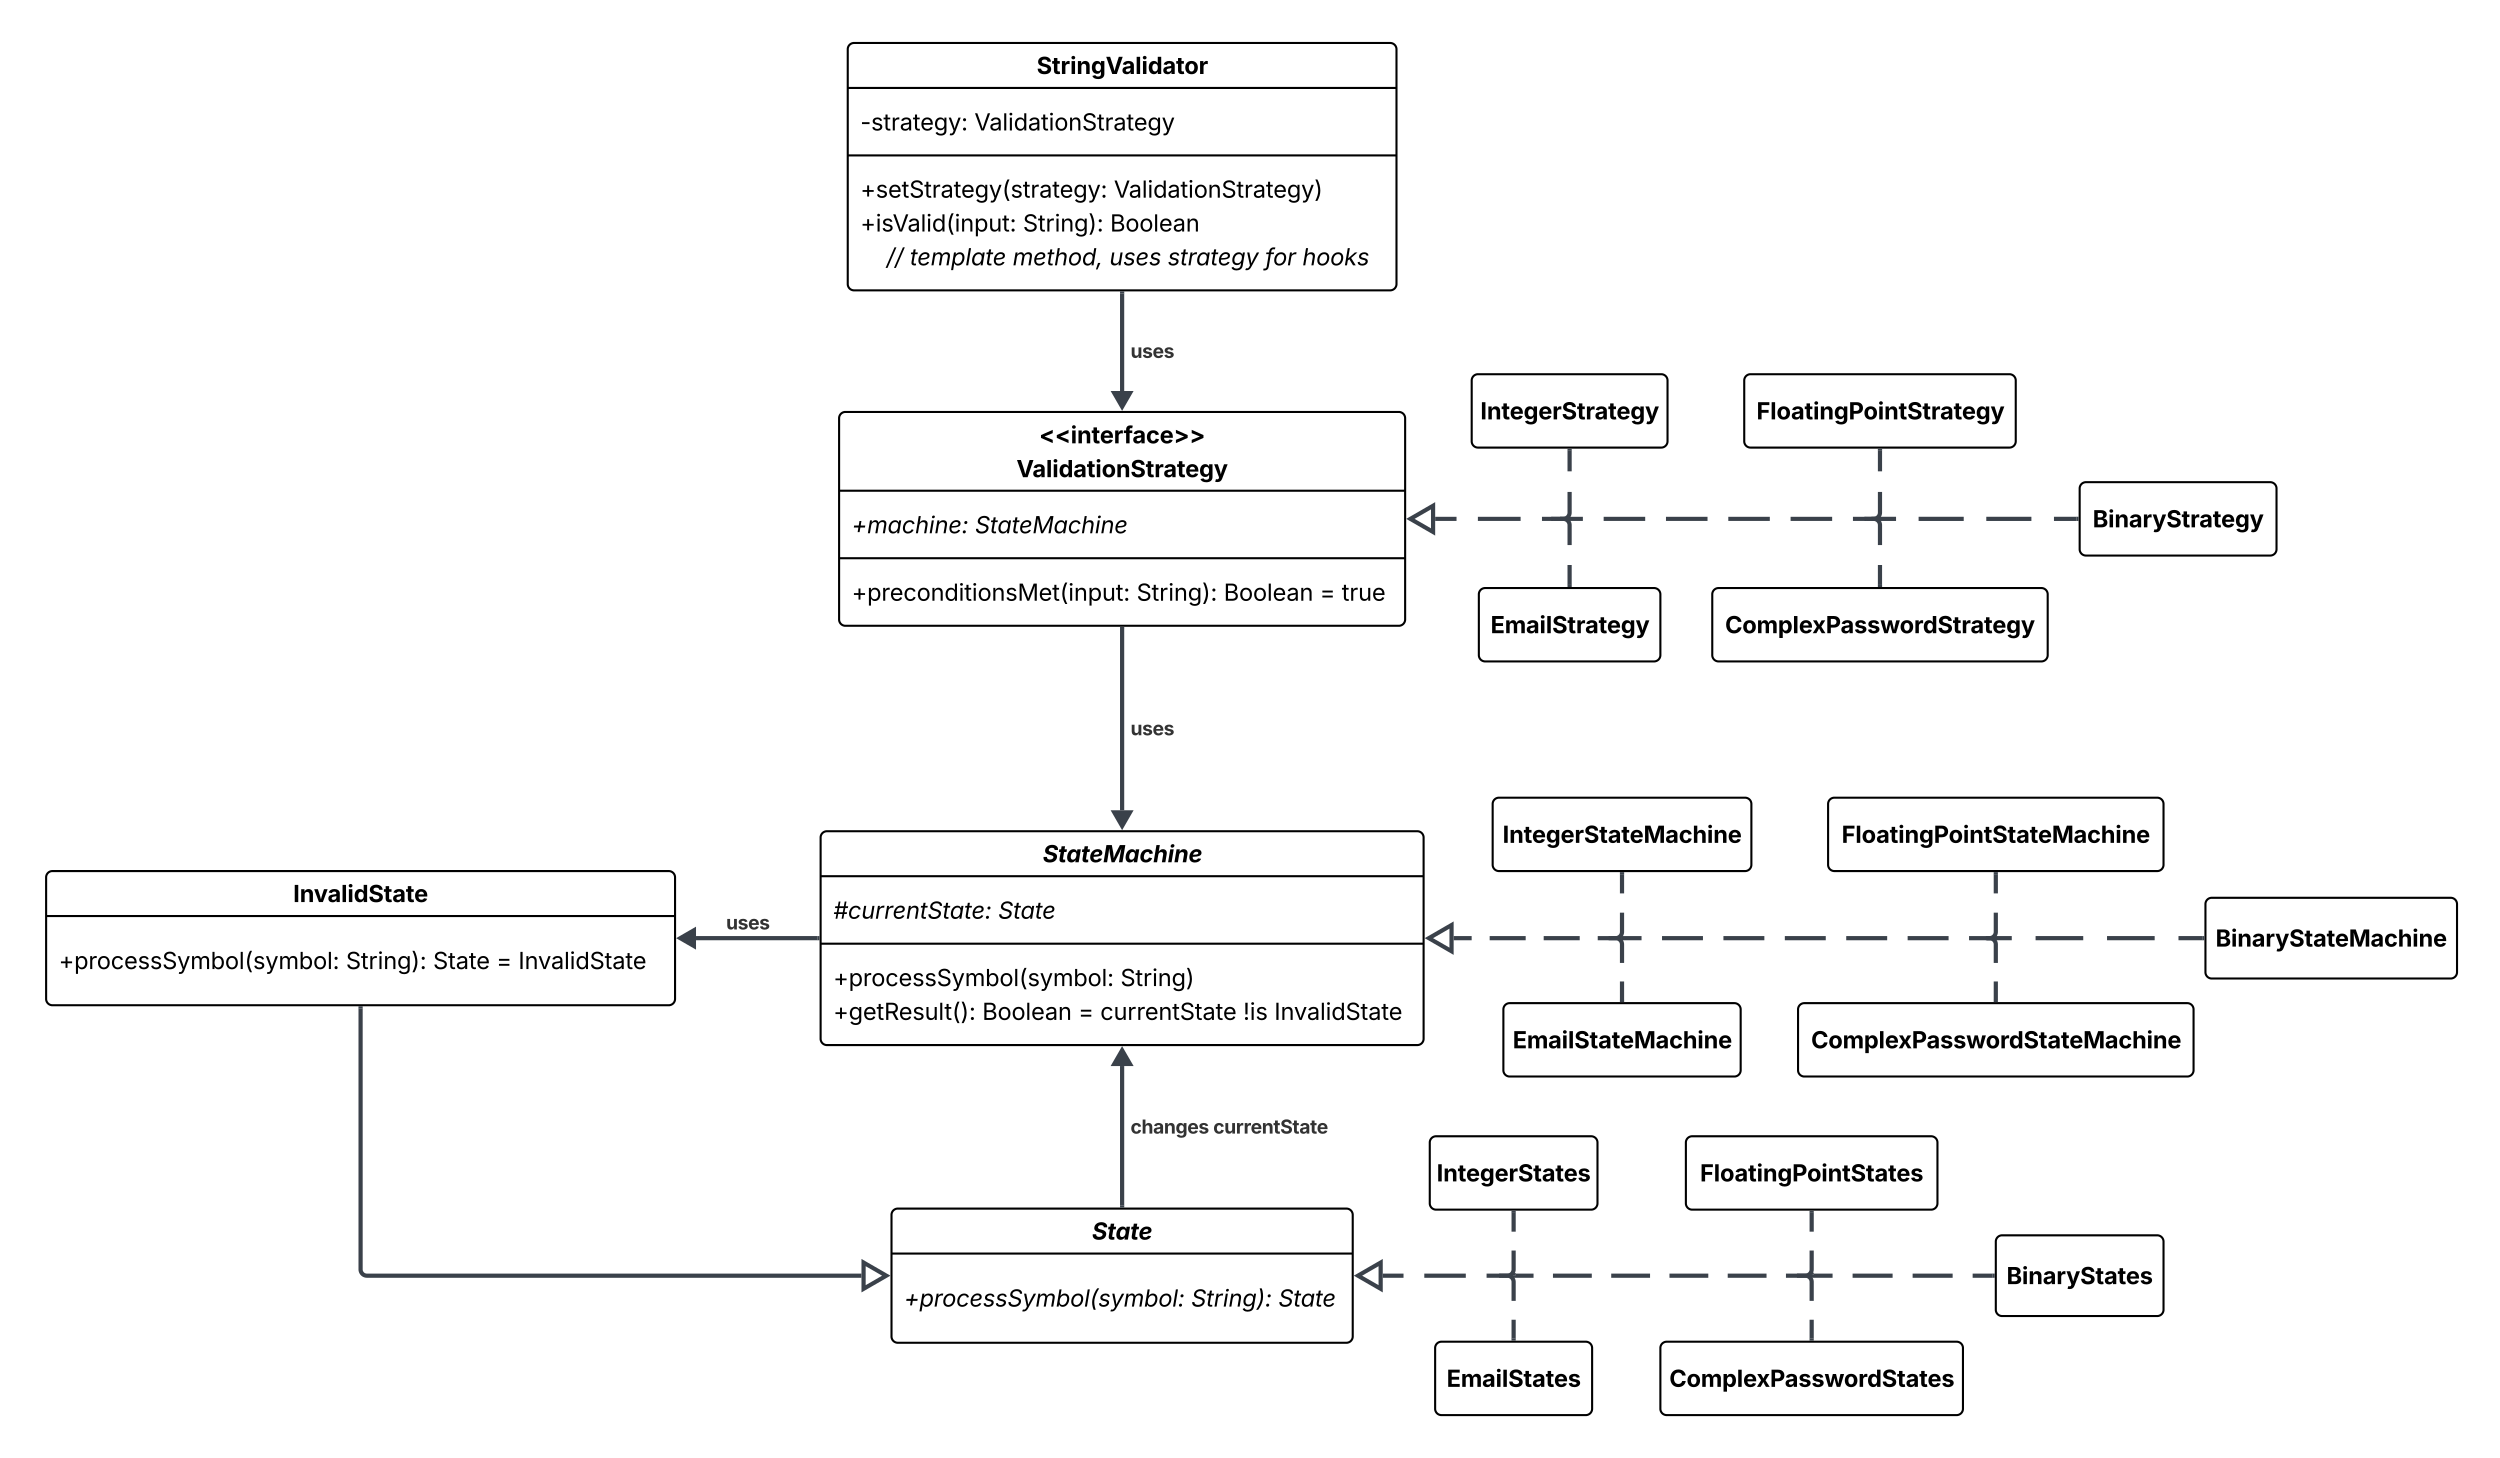 <svg xmlns="http://www.w3.org/2000/svg" xmlns:xlink="http://www.w3.org/1999/xlink" xmlns:lucid="lucid" width="2385" height="1391"><g transform="translate(804 761)" lucid:page-tab-id="0_0"><path d="M-1000-1000h3000v2000h-3000z" fill="#fff"/><path d="M-21.13 38a6 6 0 0 1 6-6h563.25a6 6 0 0 1 6 6v192a6 6 0 0 1-6 6H-15.13a6 6 0 0 1-6-6z" stroke="#000" stroke-width="2" fill="#fff"/><path d="M-21.13 74.9h575.25m-575.25 64.38h575.25" stroke="#000" stroke-width="2" fill="none"/><use xlink:href="#a" transform="matrix(1,0,0,1,-13.126,40) translate(203.926 21.584)"/><use xlink:href="#b" transform="matrix(1,0,0,1,-9.126,82.888) translate(0 32.584)"/><use xlink:href="#c" transform="matrix(1,0,0,1,-9.126,82.888) translate(157.357 32.584)"/><use xlink:href="#d" transform="matrix(1,0,0,1,-9.126,147.276) translate(0 32.451)"/><use xlink:href="#e" transform="matrix(1,0,0,1,-9.126,147.276) translate(274.023 32.451)"/><use xlink:href="#f" transform="matrix(1,0,0,1,-9.126,147.276) translate(0 64.717)"/><use xlink:href="#g" transform="matrix(1,0,0,1,-9.126,147.276) translate(142.198 64.717)"/><use xlink:href="#h" transform="matrix(1,0,0,1,-9.126,147.276) translate(233.8 64.717)"/><use xlink:href="#i" transform="matrix(1,0,0,1,-9.126,147.276) translate(254.753 64.717)"/><use xlink:href="#j" transform="matrix(1,0,0,1,-9.126,147.276) translate(391.026 64.717)"/><use xlink:href="#k" transform="matrix(1,0,0,1,-9.126,147.276) translate(420.779 64.717)"/><path d="M-3.5-362a6 6 0 0 1 6-6h528a6 6 0 0 1 6 6v192a6 6 0 0 1-6 6H2.5a6 6 0 0 1-6-6z" stroke="#000" stroke-width="2" fill="#fff"/><path d="M-3.5-292.85h540m-540 64.4h540" stroke="#000" stroke-width="2" fill="none"/><use xlink:href="#l" transform="matrix(1,0,0,1,4.5,-360) translate(182.774 21.951)"/><use xlink:href="#m" transform="matrix(1,0,0,1,4.5,-360) translate(161.164 54.217)"/><use xlink:href="#n" transform="matrix(1,0,0,1,8.5,-284.846) translate(0 32.584)"/><use xlink:href="#o" transform="matrix(1,0,0,1,8.5,-284.846) translate(117.643 32.584)"/><use xlink:href="#p" transform="matrix(1,0,0,1,8.5,-220.458) translate(0 32.584)"/><use xlink:href="#q" transform="matrix(1,0,0,1,8.5,-220.458) translate(271.821 32.584)"/><use xlink:href="#r" transform="matrix(1,0,0,1,8.5,-220.458) translate(354.959 32.584)"/><use xlink:href="#s" transform="matrix(1,0,0,1,8.5,-220.458) translate(446.56 32.584)"/><use xlink:href="#t" transform="matrix(1,0,0,1,8.5,-220.458) translate(467.513 32.584)"/><path d="M4.75-714a6 6 0 0 1 6-6h511.5a6 6 0 0 1 6 6v224a6 6 0 0 1-6 6H10.75a6 6 0 0 1-6-6z" stroke="#000" stroke-width="2" fill="#fff"/><path d="M4.75-677.1h523.5M4.75-612.73h523.5" stroke="#000" stroke-width="2" fill="none"/><use xlink:href="#u" transform="matrix(1,0,0,1,12.749,-712) translate(172.235 21.584)"/><use xlink:href="#v" transform="matrix(1,0,0,1,16.749,-669.112) translate(0 32.584)"/><use xlink:href="#w" transform="matrix(1,0,0,1,16.749,-669.112) translate(108.843 32.584)"/><use xlink:href="#x" transform="matrix(1,0,0,1,16.749,-604.724) translate(0 32.318)"/><use xlink:href="#y" transform="matrix(1,0,0,1,16.749,-604.724) translate(241.884 32.318)"/><use xlink:href="#z" transform="matrix(1,0,0,1,16.749,-604.724) translate(0 64.584)"/><use xlink:href="#q" transform="matrix(1,0,0,1,16.749,-604.724) translate(155.143 64.584)"/><use xlink:href="#A" transform="matrix(1,0,0,1,16.749,-604.724) translate(238.281 64.584)"/><use xlink:href="#B" transform="matrix(1,0,0,1,16.749,-604.724) translate(0 96.849)"/><use xlink:href="#C" transform="matrix(1,0,0,1,16.749,-604.724) translate(25 96.849)"/><use xlink:href="#D" transform="matrix(1,0,0,1,16.749,-604.724) translate(47.266 96.849)"/><use xlink:href="#E" transform="matrix(1,0,0,1,16.749,-604.724) translate(145.356 96.849)"/><use xlink:href="#F" transform="matrix(1,0,0,1,16.749,-604.724) translate(237.641 96.849)"/><use xlink:href="#G" transform="matrix(1,0,0,1,16.749,-604.724) translate(293.273 96.849)"/><use xlink:href="#H" transform="matrix(1,0,0,1,16.749,-604.724) translate(386.165 96.849)"/><use xlink:href="#I" transform="matrix(1,0,0,1,16.749,-604.724) translate(421.766 96.849)"/><path d="M46.5 398a6 6 0 0 1 6-6h428a6 6 0 0 1 6 6v116a6 6 0 0 1-6 6h-428a6 6 0 0 1-6-6z" stroke="#000" stroke-width="2" fill="#fff"/><path d="M46.5 434.9h440" stroke="#000" stroke-width="2" fill="none"/><use xlink:href="#J" transform="matrix(1,0,0,1,54.5,400) translate(183.224 21.584)"/><use xlink:href="#K" transform="matrix(1,0,0,1,58.5,442.888) translate(0 42.584)"/><use xlink:href="#L" transform="matrix(1,0,0,1,58.5,442.888) translate(273.904 42.584)"/><use xlink:href="#M" transform="matrix(1,0,0,1,58.5,442.888) translate(357.064 42.584)"/><path d="M-760 76a6 6 0 0 1 6-6h588a6 6 0 0 1 6 6v116a6 6 0 0 1-6 6h-588a6 6 0 0 1-6-6z" stroke="#000" stroke-width="2" fill="#fff"/><path d="M-760 112.9h600" stroke="#000" stroke-width="2" fill="none"/><use xlink:href="#N" transform="matrix(1,0,0,1,-752,78) translate(227.693 21.584)"/><use xlink:href="#O" transform="matrix(1,0,0,1,-748,120.888) translate(0 42.584)"/><use xlink:href="#P" transform="matrix(1,0,0,1,-748,120.888) translate(274.023 42.584)"/><use xlink:href="#Q" transform="matrix(1,0,0,1,-748,120.888) translate(357.161 42.584)"/><use xlink:href="#h" transform="matrix(1,0,0,1,-748,120.888) translate(417.535 42.584)"/><use xlink:href="#k" transform="matrix(1,0,0,1,-748,120.888) translate(438.487 42.584)"/><path d="M-24.13 134H-140" stroke="#3a414a" stroke-width="4" fill="none"/><path d="M-22.13 135.97h-2.05v-3.94h2.05z" stroke="#3a414a" stroke-width=".05" fill="#3a414a"/><path d="M-155 134l13-7.5v15z" stroke="#3a414a" stroke-width="4" fill="#3a414a"/><use xlink:href="#R" transform="matrix(1,0,0,1,-111.348,108.49) translate(0 17.222)"/><path d="M-460 201v249a6 6 0 0 0 6 6H17.85" stroke="#3a414a" stroke-width="4" fill="none"/><path d="M-458.02 201.05h-3.96V199h3.96z" stroke="#3a414a" stroke-width=".05" fill="#3a414a"/><path d="M41.5 456l-21.65 12.5v-25z" stroke="#3a414a" stroke-width="4" fill="#fff"/><path d="M266.5 389V256" stroke="#3a414a" stroke-width="4" fill="none"/><path d="M268.48 391h-3.96v-2.05h3.96z" stroke="#3a414a" stroke-width=".05" fill="#3a414a"/><path d="M266.5 241l7.5 13h-15z" stroke="#3a414a" stroke-width="4" fill="#3a414a"/><use xlink:href="#S" transform="matrix(1,0,0,1,274.5,303.245) translate(0 17.222)"/><use xlink:href="#T" transform="matrix(1,0,0,1,274.5,303.245) translate(78.906 17.222)"/><path d="M266.5-161V12" stroke="#3a414a" stroke-width="4" fill="none"/><path d="M268.48-160.95h-3.96V-163h3.96z" stroke="#3a414a" stroke-width=".05" fill="#3a414a"/><path d="M266.5 27L259 14h15z" stroke="#3a414a" stroke-width="4" fill="#3a414a"/><use xlink:href="#R" transform="matrix(1,0,0,1,274.5,-76.755) translate(0 17.222)"/><path d="M266.5-481v93" stroke="#3a414a" stroke-width="4" fill="none"/><path d="M268.48-480.95h-3.96V-483h3.96z" stroke="#3a414a" stroke-width=".05" fill="#3a414a"/><path d="M266.5-373l-7.5-13h15z" stroke="#3a414a" stroke-width="4" fill="#3a414a"/><use xlink:href="#R" transform="matrix(1,0,0,1,274.5,-436.755) translate(0 17.222)"/><path d="M600-398a6 6 0 0 1 6-6h174.82a6 6 0 0 1 6 6v58a6 6 0 0 1-6 6H606a6 6 0 0 1-6-6z" stroke="#000" stroke-width="2" fill="#fff"/><use xlink:href="#U" transform="matrix(1,0,0,1,608,-396) translate(0.262 35.084)"/><path d="M693.4-331v19.67m0 19.66V-272a6 6 0 0 1-6 6h-20.37m-20.37 0H605.9m-20.37 0h-20.38" stroke="#3a414a" stroke-width="4" fill="none"/><path d="M695.4-330.95h-3.96V-333h3.95z" stroke="#3a414a" stroke-width=".05" fill="#3a414a"/><path d="M541.5-266l21.65-12.5v25z" stroke="#3a414a" stroke-width="4" fill="#fff"/><path d="M620 6a6 6 0 0 1 6-6h234.82a6 6 0 0 1 6 6v58a6 6 0 0 1-6 6H626a6 6 0 0 1-6-6z" stroke="#000" stroke-width="2" fill="#fff"/><use xlink:href="#V" transform="matrix(1,0,0,1,628,8) translate(1.486 35.084)"/><path d="M743.4 73v18.33m0 18.34V128a6 6 0 0 1-6 6h-17.17m-17.18 0h-34.37m-17.18 0h-34.36m-17.18 0h-17.2" stroke="#3a414a" stroke-width="4" fill="none"/><path d="M745.4 73.05h-3.96V71h3.95z" stroke="#3a414a" stroke-width=".05" fill="#3a414a"/><path d="M559.13 134l21.64-12.5v25z" stroke="#3a414a" stroke-width="4" fill="#fff"/><path d="M940 6a6 6 0 0 1 6-6h308a6 6 0 0 1 6 6v58a6 6 0 0 1-6 6H946a6 6 0 0 1-6-6z" stroke="#000" stroke-width="2" fill="#fff"/><use xlink:href="#W" transform="matrix(1,0,0,1,948,8) translate(4.924 35.084)"/><path d="M1100 73v18.33m0 18.34V128a6 6 0 0 1-6 6h-19.53m-19.52 0h-39.06m-19.53 0H957.3m-19.52 0h-39.05m-19.53 0h-39.05m-19.53 0h-39.05m-19.53 0H742.5" stroke="#3a414a" stroke-width="4" fill="none"/><path d="M1101.97 73.05h-3.94V71h3.94z" stroke="#3a414a" stroke-width=".05" fill="#3a414a"/><path d="M742.57 134h-2.06" stroke="#3a414a" stroke-width="4" fill="none"/><path d="M860-398a6 6 0 0 1 6-6h247.02a6 6 0 0 1 6 6v58a6 6 0 0 1-6 6H866a6 6 0 0 1-6-6z" stroke="#000" stroke-width="2" fill="#fff"/><use xlink:href="#X" transform="matrix(1,0,0,1,868,-396) translate(3.7 35.084)"/><path d="M989.5-331v19.67m0 19.66V-272a6 6 0 0 1-6 6h-19.8m-19.83 0h-39.64m-19.82 0H844.8m-19.82 0h-39.64m-19.82 0h-39.63m-19.82 0h-19.82" stroke="#3a414a" stroke-width="4" fill="none"/><path d="M991.48-330.95h-3.95V-333h3.95z" stroke="#3a414a" stroke-width=".05" fill="#3a414a"/><path d="M686.28-266h-2.05" stroke="#3a414a" stroke-width="4" fill="none"/><path d="M1180-295a6 6 0 0 1 6-6h175.8a6 6 0 0 1 6 6v58a6 6 0 0 1-6 6H1186a6 6 0 0 1-6-6z" stroke="#000" stroke-width="2" fill="#fff"/><use xlink:href="#Y" transform="matrix(1,0,0,1,1188,-293) translate(4.424 35.084)"/><path d="M1177-266h-21.52m-21.52 0h-43.04m-21.52 0h-43.04m-21.52 0h-21.52" stroke="#3a414a" stroke-width="4" fill="none"/><path d="M1179-264.02h-2.05v-3.96h2.05z" stroke="#3a414a" stroke-width=".05" fill="#3a414a"/><path d="M983.37-266h-2.05" stroke="#3a414a" stroke-width="4" fill="none"/><path d="M1300 101.5a6 6 0 0 1 6-6h228a6 6 0 0 1 6 6v65a6 6 0 0 1-6 6h-228a6 6 0 0 1-6-6z" stroke="#000" stroke-width="2" fill="#fff"/><use xlink:href="#Z" transform="matrix(1,0,0,1,1308,103.5) translate(1.648 38.584)"/><path d="M1297 134h-22.72m-22.72 0h-45.45m-22.7 0h-45.46m-22.72 0h-22.72" stroke="#3a414a" stroke-width="4" fill="none"/><path d="M1299 135.97h-2.05v-3.94h2.05z" stroke="#3a414a" stroke-width=".05" fill="#3a414a"/><path d="M1092.55 134h-2.05" stroke="#3a414a" stroke-width="4" fill="none"/><path d="M606.82-194a6 6 0 0 1 6-6H774a6 6 0 0 1 6 6v58a6 6 0 0 1-6 6H612.82a6 6 0 0 1-6-6z" stroke="#000" stroke-width="2" fill="#fff"/><use xlink:href="#aa" transform="matrix(1,0,0,1,614.823,-192) translate(3.181 35.084)"/><path d="M693.4-203v-19m0-19v-19a6 6 0 0 0-6-6h-9.6" stroke="#3a414a" stroke-width="4" fill="none"/><path d="M695.4-201h-3.96v-2.05h3.95z" stroke="#3a414a" stroke-width=".05" fill="#3a414a"/><path d="M677.85-266h-2.05" stroke="#3a414a" stroke-width="4" fill="none"/><path d="M829.5-194a6 6 0 0 1 6-6h308a6 6 0 0 1 6 6v58a6 6 0 0 1-6 6h-308a6 6 0 0 1-6-6z" stroke="#000" stroke-width="2" fill="#fff"/><use xlink:href="#ab" transform="matrix(1,0,0,1,837.508,-192) translate(4.192 35.084)"/><path d="M989.5-203v-19m0-19v-19a6 6 0 0 0-6-6h-6.88" stroke="#3a414a" stroke-width="4" fill="none"/><path d="M991.48-201h-3.95v-2.05h3.95z" stroke="#3a414a" stroke-width=".05" fill="#3a414a"/><path d="M976.67-266h-2.05" stroke="#3a414a" stroke-width="4" fill="none"/><path d="M630.23 202a6 6 0 0 1 6-6H850.6a6 6 0 0 1 6 6v58a6 6 0 0 1-6 6H636.22a6 6 0 0 1-6-6z" stroke="#000" stroke-width="2" fill="#fff"/><use xlink:href="#ac" transform="matrix(1,0,0,1,638.234,204) translate(0.905 35.084)"/><path d="M743.4 193v-17.67m0-17.66V140a6 6 0 0 0-6-6h-4.78" stroke="#3a414a" stroke-width="4" fill="none"/><path d="M745.4 195h-3.96v-2.05h3.95z" stroke="#3a414a" stroke-width=".05" fill="#3a414a"/><path d="M732.67 134h-2.05" stroke="#3a414a" stroke-width="4" fill="none"/><path d="M911.34 202a6 6 0 0 1 6-6h365.32a6 6 0 0 1 6 6v58a6 6 0 0 1-6 6H917.34a6 6 0 0 1-6-6z" stroke="#000" stroke-width="2" fill="#fff"/><g><use xlink:href="#ad" transform="matrix(1,0,0,1,919.343,204) translate(4.416 35.084)"/></g><path d="M1100 193v-17.67m0-17.66V140a6 6 0 0 0-6-6h-.65" stroke="#3a414a" stroke-width="4" fill="none"/><path d="M1101.97 195h-3.94v-2.05h3.94z" stroke="#3a414a" stroke-width=".05" fill="#3a414a"/><path d="M1093.4 134h-2.05" stroke="#3a414a" stroke-width="4" fill="none"/><path d="M560 329a6 6 0 0 1 6-6h148a6 6 0 0 1 6 6v58a6 6 0 0 1-6 6H566a6 6 0 0 1-6-6z" stroke="#000" stroke-width="2" fill="#fff"/><g><use xlink:href="#ae" transform="matrix(1,0,0,1,568,331) translate(-1.432 35.084)"/></g><path d="M640 396v18m0 18v18a6 6 0 0 1-6 6h-19.8m-19.82 0h-39.6m-19.82 0h-19.8" stroke="#3a414a" stroke-width="4" fill="none"/><path d="M641.98 396.05H638V394H642z" stroke="#3a414a" stroke-width=".05" fill="#3a414a"/><path d="M491.5 456l21.65-12.5v25z" stroke="#3a414a" stroke-width="4" fill="#fff"/><path d="M804.33 329a6 6 0 0 1 6-6h228a6 6 0 0 1 6 6v58a6 6 0 0 1-6 6h-228a6 6 0 0 1-6-6z" stroke="#000" stroke-width="2" fill="#fff"/><g><use xlink:href="#af" transform="matrix(1,0,0,1,812.329,331) translate(5.506 35.084)"/></g><path d="M924.33 396v18m0 18v18a6 6 0 0 1-6 6H899.8m-18.52 0h-37.04m-18.53 0h-37.04m-18.52 0H733.1m-18.53 0h-37.05M659 456h-18.52a.48.48 0 0 1-.48-.48" stroke="#3a414a" stroke-width="4" fill="none"/><path d="M926.3 396.05h-3.95V394h3.95z" stroke="#3a414a" stroke-width=".05" fill="#3a414a"/><path d="M640 455.57v-2.05" stroke="#3a414a" stroke-width="4" fill="none"/><path d="M1100 423.5a6 6 0 0 1 6-6h148a6 6 0 0 1 6 6v65a6 6 0 0 1-6 6h-148a6 6 0 0 1-6-6z" stroke="#000" stroke-width="2" fill="#fff"/><g><use xlink:href="#ag" transform="matrix(1,0,0,1,1108,425.5) translate(2.23 38.584)"/></g><path d="M1097 456h-19.1m-19.08 0h-38.18m-19.1 0h-38.17m-19.1 0h-19.1a.86.86 0 0 1-.84-.86" stroke="#3a414a" stroke-width="4" fill="none"/><path d="M1099 457.98h-2.05v-3.96h2.05z" stroke="#3a414a" stroke-width=".05" fill="#3a414a"/><path d="M924.33 455.2v-2.06" stroke="#3a414a" stroke-width="4" fill="none"/><path d="M565.12 525a6 6 0 0 1 6-6h137.76a6 6 0 0 1 6 6v58a6 6 0 0 1-6 6H571.12a6 6 0 0 1-6-6z" stroke="#000" stroke-width="2" fill="#fff"/><g><use xlink:href="#ah" transform="matrix(1,0,0,1,573.117,527) translate(2.986 35.084)"/></g><path d="M640 516v-18m0-18v-18a6 6 0 0 0-6-6h-5.9" stroke="#3a414a" stroke-width="4" fill="none"/><path d="M641.98 518H638v-2.05H642z" stroke="#3a414a" stroke-width=".05" fill="#3a414a"/><path d="M628.16 456h-2.05" stroke="#3a414a" stroke-width="4" fill="none"/><path d="M780 525a6 6 0 0 1 6-6h276.66a6 6 0 0 1 6 6v58a6 6 0 0 1-6 6H786a6 6 0 0 1-6-6z" stroke="#000" stroke-width="2" fill="#fff"/><g><use xlink:href="#ai" transform="matrix(1,0,0,1,788,527) translate(0.497 35.084)"/></g><path d="M924.33 516v-18m0-18v-18a6 6 0 0 0-6-6h-6.06" stroke="#3a414a" stroke-width="4" fill="none"/><path d="M926.3 518h-3.95v-2.05h3.95z" stroke="#3a414a" stroke-width=".05" fill="#3a414a"/><path d="M912.33 456h-2.06" stroke="#3a414a" stroke-width="4" fill="none"/><defs><path d="M605 22C247 22 24-145 68-462h297c-14 151 94 226 259 226 162 0 283-76 302-190 17-102-68-149-225-189l-158-41c-235-59-372-183-336-404 43-269 290-450 614-450 328 0 536 182 498 445h-294c8-119-76-188-229-188-156 0-256 72-273 172-30 154 195 185 336 221 239 61 415 185 374 436-45 271-266 446-628 446" id="aj"/><path d="M776-1118l-37 229H530l-93 562c-12 72 14 104 85 104 23 0 74-7 97-13l5 225C555 8 488 16 426 16 201 16 99-97 132-301l98-588H76l37-229h155l44-266h300l-44 266h208" id="ak"/><path d="M441 19C184 19 19-186 81-558c63-382 303-574 550-574 189 0 259 113 285 202h10l31-188h299L1071 0H776l29-179h-14C733-87 623 19 441 19zm133-241c154 0 263-135 296-336 34-204-31-334-185-334-159 0-264 139-296 334-33 197 29 336 185 336" id="al"/><path d="M552 24C254 24 71-146 71-432c0-377 264-705 643-705 236 0 413 123 413 326 0 251-270 329-766 342-10 155 35 265 213 267 113 0 207-50 245-134l269 36C1015-105 814 24 552 24zM392-650c368-7 456-43 456-146 0-71-63-115-165-115-165 0-251 126-291 261" id="am"/><path d="M42 0l247-1490h468l128 684c15 95 28 294 36 455 61-162 140-361 185-455l352-684h470L1681 0h-307c74-443 123-771 215-1228C1383-726 1213-441 990 0H733c-79-434-155-711-198-1214C473-747 415-431 345 0H42" id="an"/><path d="M548 22C250 22 73-164 73-448c0-345 220-684 633-684 269 0 447 145 451 374l-285 48c-6-116-55-186-169-186-226 0-328 261-328 457 0 135 55 225 182 225 119 0 222-77 266-198l271 56C1013-122 815 22 548 22" id="ao"/><path d="M442-647L335 0H35l247-1490h294l-97 584c87-145 202-226 365-226 232 0 372 159 329 421L1055 0H754l110-659c23-140-41-222-167-222s-231 85-255 234" id="ap"/><path d="M36 0l185-1118h300L336 0H36zm359-1264c-91 0-153-69-139-154 14-84 99-154 190-154 89 0 153 67 139 154-14 86-100 154-190 154" id="aq"/><path d="M441-638L335 0H35l186-1118h282l-30 213c87-148 206-227 368-227 241 0 374 169 330 431L1055 0H754l112-669c23-140-43-212-161-212-135 0-240 96-264 243" id="ar"/><g id="a"><use transform="matrix(0.011,0,0,0.011,0,0)" xlink:href="#aj"/><use transform="matrix(0.011,0,0,0.011,14.54,0)" xlink:href="#ak"/><use transform="matrix(0.011,0,0,0.011,22.483,0)" xlink:href="#al"/><use transform="matrix(0.011,0,0,0.011,36.502,0)" xlink:href="#ak"/><use transform="matrix(0.011,0,0,0.011,44.444,0)" xlink:href="#am"/><use transform="matrix(0.011,0,0,0.011,57.552,0)" xlink:href="#an"/><use transform="matrix(0.011,0,0,0.011,78.255,0)" xlink:href="#al"/><use transform="matrix(0.011,0,0,0.011,92.274,0)" xlink:href="#ao"/><use transform="matrix(0.011,0,0,0.011,105.339,0)" xlink:href="#ap"/><use transform="matrix(0.011,0,0,0.011,119.173,0)" xlink:href="#aq"/><use transform="matrix(0.011,0,0,0.011,125.206,0)" xlink:href="#ar"/><use transform="matrix(0.011,0,0,0.011,139.041,0)" xlink:href="#am"/></g><path d="M729 0l74-411H432L358 0H205l75-411H60l27-150h220l67-366H156l27-152h219l75-411h151l-74 411h371l74-411h153l-74 411h221l-29 152h-220l-66 366h219l-29 150H956L882 0H729zM460-561h371l66-366H526" id="as"/><path d="M528 24C258 24 94-156 94-433c0-354 228-699 603-699 222 0 381 120 410 314l-176 39c-14-114-95-192-238-192-272 0-419 288-419 536 0 167 76 298 258 298 155 0 277-90 329-211l166 58C935-93 745 24 528 24" id="at"/><path d="M443 14C219 14 87-123 134-408l117-710h180L317-423c-28 171 49 275 206 275s300-105 332-300l110-670h181L961 0H787l35-209C722-47 590 14 443 14" id="au"/><path d="M66 0l185-1118h174l-28 172h12c78-136 219-209 411-185l-30 181c-211-47-398 67-428 250L246 0H66" id="av"/><path d="M535 24C259 24 94-144 94-427c0-392 272-715 610-715 216 0 356 119 356 305 0 244-237 344-790 350-18 199 49 349 276 352 142 0 260-66 317-173l167 47C947-85 756 24 535 24zM294-623c447-4 586-57 586-218 0-85-78-141-194-141-220 0-342 177-392 359" id="aw"/><path d="M356-664L245 0H65l186-1118h173l-32 197c96-152 219-211 366-211 232 0 366 145 319 428L960 0H779l117-701c29-174-48-269-198-269-165 0-310 115-342 306" id="ax"/><path d="M691-1118l-25 154H437L325-290c-17 103 16 144 108 144 23 0 63-6 94-12L538-6c-36 12-87 20-136 20-196 0-290-109-260-290l114-688H88l25-154h169l44-266h180l-44 266h229" id="ay"/><path d="M575 26C254 26 62-139 87-390h195c-13 168 129 246 305 246 202 0 370-106 400-265 38-202-254-238-427-293-212-68-349-179-316-387 40-252 276-421 566-421 289 0 487 168 458 396h-185c7-144-113-228-291-228-194 0-337 102-361 240-27 156 137 212 244 243l142 41c149 43 400 132 354 412-40 244-251 432-596 432" id="az"/><path d="M481 24C202 24 45-202 104-557s293-575 571-575c216 0 263 132 291 193h15l29-179h181L1006 0H831l28-173h-21C788-107 693 24 481 24zm56-161c204 0 342-174 383-422s-41-412-245-412c-215 0-350 183-388 412-39 235 39 422 250 422" id="aA"/><path d="M211 13C134 13 76-52 90-134c12-70 77-122 143-122 81 0 133 67 122 143-10 69-73 126-144 126zm133-809c-77 0-135-65-121-147 12-70 77-122 143-122 81 0 133 67 122 143-10 69-73 126-144 126" id="aB"/><g id="b"><use transform="matrix(0.011,0,0,0.011,0,0)" xlink:href="#as"/><use transform="matrix(0.011,0,0,0.011,14.073,0)" xlink:href="#at"/><use transform="matrix(0.011,0,0,0.011,26.78,0)" xlink:href="#au"/><use transform="matrix(0.011,0,0,0.011,39.931,0)" xlink:href="#av"/><use transform="matrix(0.011,0,0,0.011,48.655,0)" xlink:href="#av"/><use transform="matrix(0.011,0,0,0.011,56.662,0)" xlink:href="#aw"/><use transform="matrix(0.011,0,0,0.011,69.455,0)" xlink:href="#ax"/><use transform="matrix(0.011,0,0,0.011,82.595,0)" xlink:href="#ay"/><use transform="matrix(0.011,0,0,0.011,89.887,0)" xlink:href="#az"/><use transform="matrix(0.011,0,0,0.011,104.123,0)" xlink:href="#ay"/><use transform="matrix(0.011,0,0,0.011,111.198,0)" xlink:href="#aA"/><use transform="matrix(0.011,0,0,0.011,124.837,0)" xlink:href="#ay"/><use transform="matrix(0.011,0,0,0.011,131.912,0)" xlink:href="#aw"/><use transform="matrix(0.011,0,0,0.011,144.705,0)" xlink:href="#aB"/></g><g id="c"><use transform="matrix(0.011,0,0,0.011,0,0)" xlink:href="#az"/><use transform="matrix(0.011,0,0,0.011,14.236,0)" xlink:href="#ay"/><use transform="matrix(0.011,0,0,0.011,21.311,0)" xlink:href="#aA"/><use transform="matrix(0.011,0,0,0.011,34.95,0)" xlink:href="#ay"/><use transform="matrix(0.011,0,0,0.011,42.025,0)" xlink:href="#aw"/></g><path d="M593-100v-404H195v-159h398v-403h169v403h398v159H762v404H593" id="aC"/><path d="M158 418v-1536h174v179h20c37-59 106-193 324-193 279 0 474 222 474 576 0 356-194 580-473 580-213 0-288-135-325-197h-14v591H158zm492-555c209 0 317-186 317-421 0-232-105-413-317-413-206 0-314 166-314 413 0 249 111 421 314 421" id="aD"/><path d="M158 0v-1118h174v172h12c41-113 157-188 290-188 26 0 70 2 91 3v181c-11-2-60-10-108-10-161 0-279 109-279 260V0H158" id="aE"/><path d="M613 24c-304 0-509-231-509-576 0-350 205-580 509-580 305 0 511 230 511 580 0 345-206 576-511 576zm0-161c226 0 329-195 329-415 0-222-103-419-329-419-223 0-326 196-326 419 0 220 103 415 326 415" id="aF"/><path d="M613 24c-304 0-509-231-509-576 0-350 205-580 509-580 216 0 392 114 453 309l-173 49c-33-115-133-197-280-197-223 0-326 196-326 419 0 220 103 415 326 415 150 0 252-85 285-206l172 49C1010-95 832 24 613 24" id="aG"/><path d="M628 24c-324 0-524-230-524-574 0-343 198-582 503-582 237 0 487 146 487 559v75H286c9 234 145 362 343 362 132 0 231-58 273-172l174 48C1024-91 857 24 628 24zM287-650h624c-17-190-120-322-304-322-192 0-309 151-320 322" id="aH"/><path d="M538 24C308 24 148-78 108-271l171-41c32 123 123 178 257 178 156 0 256-77 256-169 0-77-54-128-164-154l-186-44c-203-48-300-148-300-305 0-192 176-326 414-326 230 0 351 112 402 269l-163 42c-31-80-94-158-238-158-133 0-233 69-233 162 0 83 57 129 188 160l169 40c203 48 298 149 298 302 0 196-179 339-441 339" id="aI"/><path d="M657 26c-323 0-524-166-541-416h195c15 169 171 246 346 246 202 0 356-106 356-265 5-203-294-238-475-293-239-73-380-191-380-389 0-252 224-419 512-419 294 0 499 171 508 396H992c-17-145-151-228-328-228-193 0-321 102-321 242 0 156 175 211 284 241l149 41c160 44 422 134 422 412 0 244-197 432-541 432" id="aJ"/><path d="M140 405l46-156c120 36 205 19 263-150l32-93L54-1118h197c107 313 237 620 324 950 87-331 219-637 326-950h196L606 167c-68 178-176 259-334 259-64 0-113-12-132-21" id="aK"/><path d="M158 0v-1118h175l1 205c55-151 181-225 313-225 147 0 245 90 285 228 53-141 190-228 352-228 194 0 352 125 352 384V0h-181v-749c0-161-105-225-225-225-151 0-243 103-243 244V0H807v-767c0-124-93-207-219-207-131 0-250 92-250 270V0H158" id="aL"/><path d="M677 24c-213 0-288-135-325-197h-20V0H158v-1490h180v551h14c37-59 106-193 324-193 279 0 474 222 474 576 0 356-194 580-473 580zm-27-161c209 0 317-186 317-421 0-232-105-413-317-413-206 0-314 166-314 413 0 249 111 421 314 421" id="aM"/><path d="M338-1490V0H158v-1490h180" id="aN"/><path d="M218-607c0-325 108-727 258-974h175c-155 315-250 682-250 974 0 265 78 531 250 886H476C306-10 218-315 218-607" id="aO"/><path d="M295 13c-75 0-135-60-135-135s60-135 135-135 135 60 135 135S370 13 295 13zm0-809c-75 0-135-60-135-135s60-135 135-135 135 60 135 135-60 135-135 135" id="aP"/><g id="d"><use transform="matrix(0.011,0,0,0.011,0,0)" xlink:href="#aC"/><use transform="matrix(0.011,0,0,0.011,14.703,0)" xlink:href="#aD"/><use transform="matrix(0.011,0,0,0.011,28.309,0)" xlink:href="#aE"/><use transform="matrix(0.011,0,0,0.011,36.306,0)" xlink:href="#aF"/><use transform="matrix(0.011,0,0,0.011,49.631,0)" xlink:href="#aG"/><use transform="matrix(0.011,0,0,0.011,62.326,0)" xlink:href="#aH"/><use transform="matrix(0.011,0,0,0.011,75.282,0)" xlink:href="#aI"/><use transform="matrix(0.011,0,0,0.011,87.012,0)" xlink:href="#aI"/><use transform="matrix(0.011,0,0,0.011,98.741,0)" xlink:href="#aJ"/><use transform="matrix(0.011,0,0,0.011,112.999,0)" xlink:href="#aK"/><use transform="matrix(0.011,0,0,0.011,125.488,0)" xlink:href="#aL"/><use transform="matrix(0.011,0,0,0.011,144.954,0)" xlink:href="#aM"/><use transform="matrix(0.011,0,0,0.011,158.561,0)" xlink:href="#aF"/><use transform="matrix(0.011,0,0,0.011,171.886,0)" xlink:href="#aN"/><use transform="matrix(0.011,0,0,0.011,177.268,0)" xlink:href="#aO"/><use transform="matrix(0.011,0,0,0.011,185.373,0)" xlink:href="#aI"/><use transform="matrix(0.011,0,0,0.011,197.103,0)" xlink:href="#aK"/><use transform="matrix(0.011,0,0,0.011,209.592,0)" xlink:href="#aL"/><use transform="matrix(0.011,0,0,0.011,229.058,0)" xlink:href="#aM"/><use transform="matrix(0.011,0,0,0.011,242.665,0)" xlink:href="#aF"/><use transform="matrix(0.011,0,0,0.011,255.99,0)" xlink:href="#aN"/><use transform="matrix(0.011,0,0,0.011,261.372,0)" xlink:href="#aP"/></g><path d="M598-1118v154H368v674c0 100 37 144 132 144 23 0 62-6 92-12L629-6c-37 13-88 20-134 20-193 0-307-107-307-290v-688H20v-154h168v-266h180v266h230" id="aQ"/><path d="M158 0v-1118h180V0H158zm91-1301c-68 0-125-53-125-119s57-119 125-119c69 0 126 53 126 119s-57 119-126 119" id="aR"/><path d="M338-670V0H158v-1118h173l1 207c72-158 192-221 342-221 226 0 378 139 378 422V0H872v-695c0-172-96-275-252-275-161 0-282 109-282 300" id="aS"/><path d="M611 442c-248 0-391-105-460-228l146-94c47 65 117 165 314 165 178 0 307-82 307-266v-224h-17C863-141 792-18 576-18c-268 0-472-195-472-546 0-346 197-568 476-568 216 0 288 133 326 193h17v-179h175V29c0 289-215 413-487 413zm-5-620c203 0 314-146 314-390 0-237-108-403-314-403-213 0-319 180-319 403 0 230 109 390 319 390" id="aT"/><path d="M96 279C273-86 346-350 346-607c0-292-95-659-250-974h175c150 246 258 650 258 974 0 297-91 602-258 886H96" id="aU"/><g id="e"><use transform="matrix(0.011,0,0,0.011,0,0)" xlink:href="#aJ"/><use transform="matrix(0.011,0,0,0.011,14.258,0)" xlink:href="#aQ"/><use transform="matrix(0.011,0,0,0.011,21.528,0)" xlink:href="#aE"/><use transform="matrix(0.011,0,0,0.011,30.241,0)" xlink:href="#aR"/><use transform="matrix(0.011,0,0,0.011,35.623,0)" xlink:href="#aS"/><use transform="matrix(0.011,0,0,0.011,48.752,0)" xlink:href="#aT"/><use transform="matrix(0.011,0,0,0.011,62.381,0)" xlink:href="#aU"/></g><path d="M180 0v-1490h510c348 0 508 194 508 460 0 198-88 351-276 417L1256 0h-220L726-579c-117 2-238 0-356 1V0H180zm190-747h312c235 0 327-108 327-283 0-177-92-293-329-293H370v576" id="aV"/><path d="M537 14c-226 0-379-139-379-422v-710h180v695c0 172 97 275 253 275 160 0 281-109 281-300v-670h181V0H879v-209C806-46 684 14 537 14" id="aW"/><g id="f"><use transform="matrix(0.011,0,0,0.011,0,0)" xlink:href="#aC"/><use transform="matrix(0.011,0,0,0.011,14.703,0)" xlink:href="#aT"/><use transform="matrix(0.011,0,0,0.011,28.331,0)" xlink:href="#aH"/><use transform="matrix(0.011,0,0,0.011,41.287,0)" xlink:href="#aQ"/><use transform="matrix(0.011,0,0,0.011,48.557,0)" xlink:href="#aV"/><use transform="matrix(0.011,0,0,0.011,62.533,0)" xlink:href="#aH"/><use transform="matrix(0.011,0,0,0.011,75.488,0)" xlink:href="#aI"/><use transform="matrix(0.011,0,0,0.011,87.218,0)" xlink:href="#aW"/><use transform="matrix(0.011,0,0,0.011,100.358,0)" xlink:href="#aN"/><use transform="matrix(0.011,0,0,0.011,106.066,0)" xlink:href="#aQ"/><use transform="matrix(0.011,0,0,0.011,113.336,0)" xlink:href="#aO"/><use transform="matrix(0.011,0,0,0.011,121.441,0)" xlink:href="#aU"/><use transform="matrix(0.011,0,0,0.011,129.546,0)" xlink:href="#aP"/></g><path d="M180 0v-1490h528c311 0 458 177 458 395 0 191-114 278-244 313v14c139 9 302 137 302 371 0 225-148 397-499 397H180zm190-168h350c232 0 321-102 321-231 0-149-120-277-311-277H370v508zm0-668h328c160 0 286-101 286-255 0-129-87-231-280-231H370v486" id="aX"/><path d="M471 26C259 26 90-98 90-318c0-256 228-303 435-329 202-27 287-16 287-108 0-139-79-219-234-219-161 0-248 86-283 164l-173-57c86-203 278-265 451-265 150 0 419 46 419 395V0H815v-152h-12C765-73 660 26 471 26zm31-159c199 0 310-134 310-271v-155c-30 35-226 55-295 64-131 17-246 59-246 186 0 116 97 176 231 176" id="aY"/><g id="g"><use transform="matrix(0.011,0,0,0.011,0,0)" xlink:href="#aX"/><use transform="matrix(0.011,0,0,0.011,14.54,0)" xlink:href="#aF"/><use transform="matrix(0.011,0,0,0.011,27.865,0)" xlink:href="#aF"/><use transform="matrix(0.011,0,0,0.011,41.189,0)" xlink:href="#aN"/><use transform="matrix(0.011,0,0,0.011,46.571,0)" xlink:href="#aH"/><use transform="matrix(0.011,0,0,0.011,59.744,0)" xlink:href="#aY"/><use transform="matrix(0.011,0,0,0.011,72.222,0)" xlink:href="#aS"/></g><path d="M226-283v-166h904v166H226zm0-434v-166h904v166H226" id="aZ"/><use transform="matrix(0.011,0,0,0.011,0,0)" xlink:href="#aZ" id="h"/><g id="i"><use transform="matrix(0.011,0,0,0.011,0,0)" xlink:href="#aG"/><use transform="matrix(0.011,0,0,0.011,12.695,0)" xlink:href="#aW"/><use transform="matrix(0.011,0,0,0.011,25.836,0)" xlink:href="#aE"/><use transform="matrix(0.011,0,0,0.011,34.549,0)" xlink:href="#aE"/><use transform="matrix(0.011,0,0,0.011,42.546,0)" xlink:href="#aH"/><use transform="matrix(0.011,0,0,0.011,55.501,0)" xlink:href="#aS"/><use transform="matrix(0.011,0,0,0.011,68.631,0)" xlink:href="#aQ"/><use transform="matrix(0.011,0,0,0.011,75.901,0)" xlink:href="#aJ"/><use transform="matrix(0.011,0,0,0.011,90.158,0)" xlink:href="#aQ"/><use transform="matrix(0.011,0,0,0.011,97.537,0)" xlink:href="#aY"/><use transform="matrix(0.011,0,0,0.011,110.015,0)" xlink:href="#aQ"/><use transform="matrix(0.011,0,0,0.011,117.068,0)" xlink:href="#aH"/></g><path d="M204-479l-12-1011h204L383-479H204zm91 492c-75 0-135-60-135-134 0-75 60-135 135-135 74 0 134 60 134 135 0 74-60 134-134 134" id="ba"/><g id="j"><use transform="matrix(0.011,0,0,0.011,0,0)" xlink:href="#ba"/><use transform="matrix(0.011,0,0,0.011,6.391,0)" xlink:href="#aR"/><use transform="matrix(0.011,0,0,0.011,11.773,0)" xlink:href="#aI"/></g><path d="M370-1490V0H180v-1490h190" id="bb"/><path d="M481 0L54-1118h197c107 314 236 620 325 951 87-331 217-637 324-951h197L670 0H481" id="bc"/><path d="M577 24c-279 0-473-224-473-580 0-354 195-576 474-576 218 0 287 134 324 193h14v-551h180V0H922v-173h-20C865-111 790 24 577 24zm27-161c203 0 314-172 314-421 0-247-108-413-314-413-212 0-317 181-317 413 0 235 108 421 317 421" id="bd"/><g id="k"><use transform="matrix(0.011,0,0,0.011,0,0)" xlink:href="#bb"/><use transform="matrix(0.011,0,0,0.011,5.968,0)" xlink:href="#aS"/><use transform="matrix(0.011,0,0,0.011,18.772,0)" xlink:href="#bc"/><use transform="matrix(0.011,0,0,0.011,31.152,0)" xlink:href="#aY"/><use transform="matrix(0.011,0,0,0.011,43.631,0)" xlink:href="#aN"/><use transform="matrix(0.011,0,0,0.011,49.013,0)" xlink:href="#aR"/><use transform="matrix(0.011,0,0,0.011,54.395,0)" xlink:href="#bd"/><use transform="matrix(0.011,0,0,0.011,68.001,0)" xlink:href="#aJ"/><use transform="matrix(0.011,0,0,0.011,82.259,0)" xlink:href="#aQ"/><use transform="matrix(0.011,0,0,0.011,89.638,0)" xlink:href="#aY"/><use transform="matrix(0.011,0,0,0.011,102.116,0)" xlink:href="#aQ"/><use transform="matrix(0.011,0,0,0.011,109.169,0)" xlink:href="#aH"/></g><path d="M166-471v-247l1019-454v289L492-601v13l693 282v287" id="be"/><path d="M128 0v-1118h300V0H128zm150-1264c-91 0-165-68-165-154 0-85 74-154 165-154 90 0 165 69 165 154 0 86-75 154-165 154" id="bf"/><path d="M428-647V0H128v-1118h283l4 231c63-156 176-245 348-245 232 0 384 159 384 421V0H847v-659c0-139-76-222-202-222-128 0-217 86-217 234" id="bg"/><path d="M683-1118v229H474v562c0 71 29 104 102 104 23 0 73-7 95-13l43 225C647 9 580 16 520 16 296 16 174-96 174-301v-588H20v-229h154v-266h300v266h209" id="bh"/><path d="M633 22C291 22 81-200 81-553c0-345 210-579 537-579 292 0 525 185 525 567v84H378c7 183 109 277 260 277 105 0 184-46 216-132l272 51C1071-99 893 22 633 22zM380-669h474c-15-146-94-237-233-237-143 0-229 99-241 237" id="bi"/><path d="M128 0v-1118h290v195h12c54-169 184-238 367-200v268c-27-8-86-15-130-15-138 0-239 95-239 234V0H128" id="bj"/><path d="M750-1118v229H516V0H217v-889H20v-229h197v-86c0-238 156-356 363-356 94 0 178 20 215 31l-54 226c-25-7-61-15-100-15-123-3-131 84-125 200h234" id="bk"/><path d="M440 22C227 22 68-92 68-313c0-250 202-322 422-343 195-21 271-24 271-105 0-95-63-149-175-149-116 0-187 57-211 129l-275-46c57-194 237-305 487-305 240 0 474 108 474 379V0H777v-155h-10C713-51 605 22 440 22zm85-211c140 0 238-93 238-211v-121c-37 26-156 42-222 51-111 16-185 59-185 149 0 87 70 132 169 132" id="bl"/><path d="M628 22C291 22 81-210 81-554c0-346 210-578 547-578 265 0 455 142 497 372l-279 52c-25-116-99-188-215-188-160 0-244 139-244 341 0 200 84 341 244 341 116 0 193-74 217-195l279 51C1085-123 896 22 628 22" id="bm"/><path d="M1224-471L205-19v-287l694-281v-14L205-883v-289l1019 454v247" id="bn"/><g id="l"><use transform="matrix(0.011,0,0,0.011,0,0)" xlink:href="#be"/><use transform="matrix(0.011,0,0,0.011,15.082,0)" xlink:href="#be"/><use transform="matrix(0.011,0,0,0.011,30.165,0)" xlink:href="#bf"/><use transform="matrix(0.011,0,0,0.011,36.187,0)" xlink:href="#bg"/><use transform="matrix(0.011,0,0,0.011,50.022,0)" xlink:href="#bh"/><use transform="matrix(0.011,0,0,0.011,57.943,0)" xlink:href="#bi"/><use transform="matrix(0.011,0,0,0.011,71.181,0)" xlink:href="#bj"/><use transform="matrix(0.011,0,0,0.011,80.664,0)" xlink:href="#bk"/><use transform="matrix(0.011,0,0,0.011,89.073,0)" xlink:href="#bl"/><use transform="matrix(0.011,0,0,0.011,101.975,0)" xlink:href="#bm"/><use transform="matrix(0.011,0,0,0.011,115.05,0)" xlink:href="#bi"/><use transform="matrix(0.011,0,0,0.011,128.288,0)" xlink:href="#bn"/><use transform="matrix(0.011,0,0,0.011,143.37,0)" xlink:href="#bn"/></g><path d="M571 0L49-1490h339c138 427 271 775 384 1244 111-471 237-815 371-1244h337L970 0H571" id="bo"/><path d="M428-1490V0H128v-1490h300" id="bp"/><path d="M537 19C279 19 81-185 81-557c0-382 206-575 454-575 190 0 278 113 318 202h10v-560h300V0H868v-179h-15C812-89 719 19 537 19zm92-241c153 0 240-134 240-336 0-203-86-334-240-334-158 0-240 138-240 334 0 197 84 336 240 336" id="bq"/><path d="M628 22C291 22 81-210 81-554c0-346 210-578 547-578 336 0 547 232 547 578 0 344-211 576-547 576zm0-236c160 0 242-146 242-341 0-197-82-341-242-341S387-753 387-555c0 195 81 341 241 341" id="br"/><path d="M681 22C323 22 94-145 85-462h297c10 151 131 226 296 226 163 0 271-77 271-190 0-102-95-149-257-189l-164-41c-252-61-403-188-403-405 0-269 236-449 560-449 330 0 546 183 551 445H941c-11-119-106-188-259-188-156 0-244 72-244 172-3 156 226 185 373 221 250 61 445 186 445 436 0 271-213 446-575 446" id="bs"/><path d="M625 442c-280 0-454-114-503-274l258-72c28 63 97 128 243 128 153 0 246-69 246-216v-206h-23C805-108 717-16 536-16 284-16 81-191 81-561c0-378 208-571 456-571 188 0 280 113 321 202h13v-188h295V-9c0 303-226 451-541 451zm5-686c153 0 240-119 240-319 0-198-86-329-240-329-158 0-241 137-241 329 0 195 85 319 241 319" id="bt"/><path d="M120 396l69-226c123 42 245 23 254-107l8-60L31-1118h319c87 288 199 559 259 872 72-308 185-583 277-872h315L726 132c-68 181-186 294-410 294-79 0-153-13-196-30" id="bu"/><g id="m"><use transform="matrix(0.011,0,0,0.011,0,0)" xlink:href="#bo"/><use transform="matrix(0.011,0,0,0.011,15.278,0)" xlink:href="#bl"/><use transform="matrix(0.011,0,0,0.011,28.179,0)" xlink:href="#bp"/><use transform="matrix(0.011,0,0,0.011,34.201,0)" xlink:href="#bf"/><use transform="matrix(0.011,0,0,0.011,40.224,0)" xlink:href="#bq"/><use transform="matrix(0.011,0,0,0.011,54.232,0)" xlink:href="#bl"/><use transform="matrix(0.011,0,0,0.011,67.133,0)" xlink:href="#bh"/><use transform="matrix(0.011,0,0,0.011,75.271,0)" xlink:href="#bf"/><use transform="matrix(0.011,0,0,0.011,81.293,0)" xlink:href="#br"/><use transform="matrix(0.011,0,0,0.011,94.922,0)" xlink:href="#bg"/><use transform="matrix(0.011,0,0,0.011,108.757,0)" xlink:href="#bs"/><use transform="matrix(0.011,0,0,0.011,123.307,0)" xlink:href="#bh"/><use transform="matrix(0.011,0,0,0.011,131.445,0)" xlink:href="#bj"/><use transform="matrix(0.011,0,0,0.011,140.191,0)" xlink:href="#bl"/><use transform="matrix(0.011,0,0,0.011,153.092,0)" xlink:href="#bh"/><use transform="matrix(0.011,0,0,0.011,161.013,0)" xlink:href="#bi"/><use transform="matrix(0.011,0,0,0.011,174.251,0)" xlink:href="#bt"/><use transform="matrix(0.011,0,0,0.011,188.292,0)" xlink:href="#bu"/></g><path d="M517-100l66-397H185l28-172h398l66-397h169l-66 397h398l-28 172H752l-66 397H517" id="bv"/><path d="M65 0l186-1118h175l-31 195c80-148 212-215 337-215 153 0 236 96 255 228 75-143 223-228 382-228 199 0 341 131 298 390L1543 0h-181l126-756c27-162-65-218-177-218-160 0-274 111-297 250L894 0H714l128-773c21-127-57-201-174-201-136 0-277 97-307 277L245 0H65" id="bw"/><path d="M356-670L245 0H65l247-1490h180l-94 565c97-150 219-207 362-207 226 0 365 139 318 422L960 0H779l116-695c29-174-53-275-208-275-158 0-299 107-331 300" id="bx"/><path d="M66 0l185-1118h180L246 0H66zm307-1301c-71 0-117-55-106-119s74-119 145-119c65 0 117 50 106 118s-78 120-145 120" id="by"/><g id="n"><use transform="matrix(0.011,0,0,0.011,0,0)" xlink:href="#bv"/><use transform="matrix(0.011,0,0,0.011,14.714,0)" xlink:href="#bw"/><use transform="matrix(0.011,0,0,0.011,34.18,0)" xlink:href="#aA"/><use transform="matrix(0.011,0,0,0.011,47.819,0)" xlink:href="#at"/><use transform="matrix(0.011,0,0,0.011,60.525,0)" xlink:href="#bx"/><use transform="matrix(0.011,0,0,0.011,73.665,0)" xlink:href="#by"/><use transform="matrix(0.011,0,0,0.011,79.058,0)" xlink:href="#ax"/><use transform="matrix(0.011,0,0,0.011,92.198,0)" xlink:href="#aw"/><use transform="matrix(0.011,0,0,0.011,104.991,0)" xlink:href="#aB"/></g><path d="M87 0l247-1490h270l211 940c16 74 39 220 54 339 57-123 125-267 165-339l519-940h271L1577 0h-187c75-441 134-849 220-1287C1371-790 1163-459 914 0H749C649-458 553-779 473-1282 408-826 339-440 268 0H87" id="bz"/><g id="o"><use transform="matrix(0.011,0,0,0.011,0,0)" xlink:href="#az"/><use transform="matrix(0.011,0,0,0.011,14.236,0)" xlink:href="#ay"/><use transform="matrix(0.011,0,0,0.011,21.311,0)" xlink:href="#aA"/><use transform="matrix(0.011,0,0,0.011,34.95,0)" xlink:href="#ay"/><use transform="matrix(0.011,0,0,0.011,42.025,0)" xlink:href="#aw"/><use transform="matrix(0.011,0,0,0.011,54.818,0)" xlink:href="#bz"/><use transform="matrix(0.011,0,0,0.011,74.891,0)" xlink:href="#aA"/><use transform="matrix(0.011,0,0,0.011,88.531,0)" xlink:href="#at"/><use transform="matrix(0.011,0,0,0.011,101.237,0)" xlink:href="#bx"/><use transform="matrix(0.011,0,0,0.011,114.377,0)" xlink:href="#by"/><use transform="matrix(0.011,0,0,0.011,119.77,0)" xlink:href="#ax"/><use transform="matrix(0.011,0,0,0.011,132.91,0)" xlink:href="#aw"/></g><path d="M180 0v-1490h270l367 940c28 72 75 218 110 339 35-117 81-264 110-339l362-940h271V0h-187c2-448-5-837 7-1287-157 497-311 829-483 1287H842C666-458 514-784 354-1284c12 438 5 843 7 1284H180" id="bA"/><g id="p"><use transform="matrix(0.011,0,0,0.011,0,0)" xlink:href="#aC"/><use transform="matrix(0.011,0,0,0.011,14.703,0)" xlink:href="#aD"/><use transform="matrix(0.011,0,0,0.011,28.309,0)" xlink:href="#aE"/><use transform="matrix(0.011,0,0,0.011,36.306,0)" xlink:href="#aH"/><use transform="matrix(0.011,0,0,0.011,49.262,0)" xlink:href="#aG"/><use transform="matrix(0.011,0,0,0.011,61.957,0)" xlink:href="#aF"/><use transform="matrix(0.011,0,0,0.011,75.282,0)" xlink:href="#aS"/><use transform="matrix(0.011,0,0,0.011,88.411,0)" xlink:href="#bd"/><use transform="matrix(0.011,0,0,0.011,102.018,0)" xlink:href="#aR"/><use transform="matrix(0.011,0,0,0.011,107.4,0)" xlink:href="#aQ"/><use transform="matrix(0.011,0,0,0.011,114.67,0)" xlink:href="#aR"/><use transform="matrix(0.011,0,0,0.011,120.052,0)" xlink:href="#aF"/><use transform="matrix(0.011,0,0,0.011,133.377,0)" xlink:href="#aS"/><use transform="matrix(0.011,0,0,0.011,146.506,0)" xlink:href="#aI"/><use transform="matrix(0.011,0,0,0.011,158.236,0)" xlink:href="#bA"/><use transform="matrix(0.011,0,0,0.011,178.309,0)" xlink:href="#aH"/><use transform="matrix(0.011,0,0,0.011,191.265,0)" xlink:href="#aQ"/><use transform="matrix(0.011,0,0,0.011,198.535,0)" xlink:href="#aO"/><use transform="matrix(0.011,0,0,0.011,206.641,0)" xlink:href="#aR"/><use transform="matrix(0.011,0,0,0.011,212.023,0)" xlink:href="#aS"/><use transform="matrix(0.011,0,0,0.011,225.152,0)" xlink:href="#aD"/><use transform="matrix(0.011,0,0,0.011,238.759,0)" xlink:href="#aW"/><use transform="matrix(0.011,0,0,0.011,251.899,0)" xlink:href="#aQ"/><use transform="matrix(0.011,0,0,0.011,259.169,0)" xlink:href="#aP"/></g><g id="q"><use transform="matrix(0.011,0,0,0.011,0,0)" xlink:href="#aJ"/><use transform="matrix(0.011,0,0,0.011,14.258,0)" xlink:href="#aQ"/><use transform="matrix(0.011,0,0,0.011,21.528,0)" xlink:href="#aE"/><use transform="matrix(0.011,0,0,0.011,30.241,0)" xlink:href="#aR"/><use transform="matrix(0.011,0,0,0.011,35.623,0)" xlink:href="#aS"/><use transform="matrix(0.011,0,0,0.011,48.752,0)" xlink:href="#aT"/><use transform="matrix(0.011,0,0,0.011,62.381,0)" xlink:href="#aU"/><use transform="matrix(0.011,0,0,0.011,70.486,0)" xlink:href="#aP"/></g><g id="r"><use transform="matrix(0.011,0,0,0.011,0,0)" xlink:href="#aX"/><use transform="matrix(0.011,0,0,0.011,14.54,0)" xlink:href="#aF"/><use transform="matrix(0.011,0,0,0.011,27.865,0)" xlink:href="#aF"/><use transform="matrix(0.011,0,0,0.011,41.189,0)" xlink:href="#aN"/><use transform="matrix(0.011,0,0,0.011,46.571,0)" xlink:href="#aH"/><use transform="matrix(0.011,0,0,0.011,59.744,0)" xlink:href="#aY"/><use transform="matrix(0.011,0,0,0.011,72.222,0)" xlink:href="#aS"/></g><use transform="matrix(0.011,0,0,0.011,0,0)" xlink:href="#aZ" id="s"/><g id="t"><use transform="matrix(0.011,0,0,0.011,0,0)" xlink:href="#aQ"/><use transform="matrix(0.011,0,0,0.011,7.27,0)" xlink:href="#aE"/><use transform="matrix(0.011,0,0,0.011,15.636,0)" xlink:href="#aW"/><use transform="matrix(0.011,0,0,0.011,28.776,0)" xlink:href="#aH"/></g><g id="u"><use transform="matrix(0.011,0,0,0.011,0,0)" xlink:href="#bs"/><use transform="matrix(0.011,0,0,0.011,14.551,0)" xlink:href="#bh"/><use transform="matrix(0.011,0,0,0.011,22.689,0)" xlink:href="#bj"/><use transform="matrix(0.011,0,0,0.011,31.901,0)" xlink:href="#bf"/><use transform="matrix(0.011,0,0,0.011,37.923,0)" xlink:href="#bg"/><use transform="matrix(0.011,0,0,0.011,51.758,0)" xlink:href="#bt"/><use transform="matrix(0.011,0,0,0.011,65.799,0)" xlink:href="#bo"/><use transform="matrix(0.011,0,0,0.011,81.076,0)" xlink:href="#bl"/><use transform="matrix(0.011,0,0,0.011,93.978,0)" xlink:href="#bp"/><use transform="matrix(0.011,0,0,0.011,100,0)" xlink:href="#bf"/><use transform="matrix(0.011,0,0,0.011,106.022,0)" xlink:href="#bq"/><use transform="matrix(0.011,0,0,0.011,120.03,0)" xlink:href="#bl"/><use transform="matrix(0.011,0,0,0.011,132.932,0)" xlink:href="#bh"/><use transform="matrix(0.011,0,0,0.011,140.853,0)" xlink:href="#br"/><use transform="matrix(0.011,0,0,0.011,154.481,0)" xlink:href="#bj"/></g><path d="M798-719v166H144v-166h654" id="bB"/><g id="v"><use transform="matrix(0.011,0,0,0.011,0,0)" xlink:href="#bB"/><use transform="matrix(0.011,0,0,0.011,10.221,0)" xlink:href="#aI"/><use transform="matrix(0.011,0,0,0.011,21.951,0)" xlink:href="#aQ"/><use transform="matrix(0.011,0,0,0.011,29.221,0)" xlink:href="#aE"/><use transform="matrix(0.011,0,0,0.011,37.587,0)" xlink:href="#aY"/><use transform="matrix(0.011,0,0,0.011,50.065,0)" xlink:href="#aQ"/><use transform="matrix(0.011,0,0,0.011,57.118,0)" xlink:href="#aH"/><use transform="matrix(0.011,0,0,0.011,70.074,0)" xlink:href="#aT"/><use transform="matrix(0.011,0,0,0.011,83.702,0)" xlink:href="#aK"/><use transform="matrix(0.011,0,0,0.011,96.191,0)" xlink:href="#aP"/></g><path d="M600 0L52-1490h200c166 485 304 806 458 1336 156-533 285-846 449-1336h202L819 0H600" id="bC"/><g id="w"><use transform="matrix(0.011,0,0,0.011,0,0)" xlink:href="#bC"/><use transform="matrix(0.011,0,0,0.011,14.204,0)" xlink:href="#aY"/><use transform="matrix(0.011,0,0,0.011,26.682,0)" xlink:href="#aN"/><use transform="matrix(0.011,0,0,0.011,32.064,0)" xlink:href="#aR"/><use transform="matrix(0.011,0,0,0.011,37.446,0)" xlink:href="#bd"/><use transform="matrix(0.011,0,0,0.011,51.053,0)" xlink:href="#aY"/><use transform="matrix(0.011,0,0,0.011,63.531,0)" xlink:href="#aQ"/><use transform="matrix(0.011,0,0,0.011,70.801,0)" xlink:href="#aR"/><use transform="matrix(0.011,0,0,0.011,76.183,0)" xlink:href="#aF"/><use transform="matrix(0.011,0,0,0.011,89.507,0)" xlink:href="#aS"/><use transform="matrix(0.011,0,0,0.011,102.637,0)" xlink:href="#aJ"/><use transform="matrix(0.011,0,0,0.011,116.895,0)" xlink:href="#aQ"/><use transform="matrix(0.011,0,0,0.011,124.164,0)" xlink:href="#aE"/><use transform="matrix(0.011,0,0,0.011,132.53,0)" xlink:href="#aY"/><use transform="matrix(0.011,0,0,0.011,145.009,0)" xlink:href="#aQ"/><use transform="matrix(0.011,0,0,0.011,152.062,0)" xlink:href="#aH"/><use transform="matrix(0.011,0,0,0.011,165.017,0)" xlink:href="#aT"/><use transform="matrix(0.011,0,0,0.011,178.646,0)" xlink:href="#aK"/></g><g id="x"><use transform="matrix(0.011,0,0,0.011,0,0)" xlink:href="#aC"/><use transform="matrix(0.011,0,0,0.011,14.703,0)" xlink:href="#aI"/><use transform="matrix(0.011,0,0,0.011,26.432,0)" xlink:href="#aH"/><use transform="matrix(0.011,0,0,0.011,39.388,0)" xlink:href="#aQ"/><use transform="matrix(0.011,0,0,0.011,46.658,0)" xlink:href="#aJ"/><use transform="matrix(0.011,0,0,0.011,60.916,0)" xlink:href="#aQ"/><use transform="matrix(0.011,0,0,0.011,68.186,0)" xlink:href="#aE"/><use transform="matrix(0.011,0,0,0.011,76.552,0)" xlink:href="#aY"/><use transform="matrix(0.011,0,0,0.011,89.03,0)" xlink:href="#aQ"/><use transform="matrix(0.011,0,0,0.011,96.083,0)" xlink:href="#aH"/><use transform="matrix(0.011,0,0,0.011,109.039,0)" xlink:href="#aT"/><use transform="matrix(0.011,0,0,0.011,122.667,0)" xlink:href="#aK"/><use transform="matrix(0.011,0,0,0.011,135.156,0)" xlink:href="#aO"/><use transform="matrix(0.011,0,0,0.011,143.262,0)" xlink:href="#aI"/><use transform="matrix(0.011,0,0,0.011,154.991,0)" xlink:href="#aQ"/><use transform="matrix(0.011,0,0,0.011,162.261,0)" xlink:href="#aE"/><use transform="matrix(0.011,0,0,0.011,170.627,0)" xlink:href="#aY"/><use transform="matrix(0.011,0,0,0.011,183.105,0)" xlink:href="#aQ"/><use transform="matrix(0.011,0,0,0.011,190.158,0)" xlink:href="#aH"/><use transform="matrix(0.011,0,0,0.011,203.114,0)" xlink:href="#aT"/><use transform="matrix(0.011,0,0,0.011,216.743,0)" xlink:href="#aK"/><use transform="matrix(0.011,0,0,0.011,229.232,0)" xlink:href="#aP"/></g><g id="y"><use transform="matrix(0.011,0,0,0.011,0,0)" xlink:href="#bC"/><use transform="matrix(0.011,0,0,0.011,14.204,0)" xlink:href="#aY"/><use transform="matrix(0.011,0,0,0.011,26.682,0)" xlink:href="#aN"/><use transform="matrix(0.011,0,0,0.011,32.064,0)" xlink:href="#aR"/><use transform="matrix(0.011,0,0,0.011,37.446,0)" xlink:href="#bd"/><use transform="matrix(0.011,0,0,0.011,51.053,0)" xlink:href="#aY"/><use transform="matrix(0.011,0,0,0.011,63.531,0)" xlink:href="#aQ"/><use transform="matrix(0.011,0,0,0.011,70.801,0)" xlink:href="#aR"/><use transform="matrix(0.011,0,0,0.011,76.183,0)" xlink:href="#aF"/><use transform="matrix(0.011,0,0,0.011,89.507,0)" xlink:href="#aS"/><use transform="matrix(0.011,0,0,0.011,102.637,0)" xlink:href="#aJ"/><use transform="matrix(0.011,0,0,0.011,116.895,0)" xlink:href="#aQ"/><use transform="matrix(0.011,0,0,0.011,124.164,0)" xlink:href="#aE"/><use transform="matrix(0.011,0,0,0.011,132.53,0)" xlink:href="#aY"/><use transform="matrix(0.011,0,0,0.011,145.009,0)" xlink:href="#aQ"/><use transform="matrix(0.011,0,0,0.011,152.062,0)" xlink:href="#aH"/><use transform="matrix(0.011,0,0,0.011,165.017,0)" xlink:href="#aT"/><use transform="matrix(0.011,0,0,0.011,178.646,0)" xlink:href="#aK"/><use transform="matrix(0.011,0,0,0.011,191.135,0)" xlink:href="#aU"/></g><g id="z"><use transform="matrix(0.011,0,0,0.011,0,0)" xlink:href="#aC"/><use transform="matrix(0.011,0,0,0.011,14.703,0)" xlink:href="#aR"/><use transform="matrix(0.011,0,0,0.011,20.085,0)" xlink:href="#aI"/><use transform="matrix(0.011,0,0,0.011,30.805,0)" xlink:href="#bC"/><use transform="matrix(0.011,0,0,0.011,45.009,0)" xlink:href="#aY"/><use transform="matrix(0.011,0,0,0.011,57.487,0)" xlink:href="#aN"/><use transform="matrix(0.011,0,0,0.011,62.869,0)" xlink:href="#aR"/><use transform="matrix(0.011,0,0,0.011,68.251,0)" xlink:href="#bd"/><use transform="matrix(0.011,0,0,0.011,81.858,0)" xlink:href="#aO"/><use transform="matrix(0.011,0,0,0.011,89.963,0)" xlink:href="#aR"/><use transform="matrix(0.011,0,0,0.011,95.345,0)" xlink:href="#aS"/><use transform="matrix(0.011,0,0,0.011,108.474,0)" xlink:href="#aD"/><use transform="matrix(0.011,0,0,0.011,122.081,0)" xlink:href="#aW"/><use transform="matrix(0.011,0,0,0.011,135.221,0)" xlink:href="#aQ"/><use transform="matrix(0.011,0,0,0.011,142.491,0)" xlink:href="#aP"/></g><g id="A"><use transform="matrix(0.011,0,0,0.011,0,0)" xlink:href="#aX"/><use transform="matrix(0.011,0,0,0.011,14.54,0)" xlink:href="#aF"/><use transform="matrix(0.011,0,0,0.011,27.865,0)" xlink:href="#aF"/><use transform="matrix(0.011,0,0,0.011,41.189,0)" xlink:href="#aN"/><use transform="matrix(0.011,0,0,0.011,46.571,0)" xlink:href="#aH"/><use transform="matrix(0.011,0,0,0.011,59.744,0)" xlink:href="#aY"/><use transform="matrix(0.011,0,0,0.011,72.222,0)" xlink:href="#aS"/></g><path d="M858-1560L84 224H-82l774-1784h166" id="bD"/><g id="C"><use transform="matrix(0.011,0,0,0.011,0,0)" xlink:href="#bD"/><use transform="matrix(0.011,0,0,0.011,8.008,0)" xlink:href="#bD"/></g><path d="M-4 418l255-1536h174l-30 179h9c47-68 143-193 355-193 246 0 401 170 401 447 0 348-211 709-568 709-219 0-274-140-300-202h-17l-99 596H-4zm572-555c267 0 411-296 411-543 0-170-78-291-250-291-269 0-405 284-405 542 0 177 81 292 244 292" id="bE"/><path d="M492-1490L245 0H65l247-1490h180" id="bF"/><g id="D"><use transform="matrix(0.011,0,0,0.011,0,0)" xlink:href="#ay"/><use transform="matrix(0.011,0,0,0.011,7.075,0)" xlink:href="#aw"/><use transform="matrix(0.011,0,0,0.011,19.868,0)" xlink:href="#bw"/><use transform="matrix(0.011,0,0,0.011,39.334,0)" xlink:href="#bE"/><use transform="matrix(0.011,0,0,0.011,52.951,0)" xlink:href="#bF"/><use transform="matrix(0.011,0,0,0.011,58.333,0)" xlink:href="#aA"/><use transform="matrix(0.011,0,0,0.011,71.973,0)" xlink:href="#ay"/><use transform="matrix(0.011,0,0,0.011,79.047,0)" xlink:href="#aw"/></g><path d="M528 24C258 24 94-156 94-433c0-355 229-699 603-699 270 0 436 178 436 458 0 359-234 698-605 698zm4-161c275 0 420-287 420-533 0-170-77-301-260-301-271 0-418 288-418 536 0 168 77 298 258 298" id="bG"/><path d="M492 24C248 24 94-147 94-425c0-352 212-707 569-707 222 0 274 136 303 198h12l92-556h181L1004 0H829l30-173h-19C792-103 700 24 492 24zm32-161c268 0 407-295 407-549 0-175-80-285-247-285-266 0-408 283-408 536 0 174 79 298 248 298" id="bH"/><path d="M-23 359l182-567h206L115 359H-23" id="bI"/><g id="E"><use transform="matrix(0.011,0,0,0.011,0,0)" xlink:href="#bw"/><use transform="matrix(0.011,0,0,0.011,19.466,0)" xlink:href="#aw"/><use transform="matrix(0.011,0,0,0.011,32.259,0)" xlink:href="#ay"/><use transform="matrix(0.011,0,0,0.011,39.551,0)" xlink:href="#bx"/><use transform="matrix(0.011,0,0,0.011,52.691,0)" xlink:href="#bG"/><use transform="matrix(0.011,0,0,0.011,66.026,0)" xlink:href="#bH"/><use transform="matrix(0.011,0,0,0.011,79.644,0)" xlink:href="#bI"/></g><path d="M451 24C217 22 71-78 61-277l174-29c11 123 90 172 219 172 161 0 280-83 297-181 11-71-30-117-135-143l-179-44c-195-48-280-153-253-316 31-186 223-314 455-314 233 4 337 107 366 275l-165 30c-18-80-65-152-204-152-138 0-256 75-272 174-13 77 32 118 158 149l162 40c195 48 278 154 252 313C904-113 708 24 451 24" id="bJ"/><g id="F"><use transform="matrix(0.011,0,0,0.011,0,0)" xlink:href="#au"/><use transform="matrix(0.011,0,0,0.011,13.151,0)" xlink:href="#bJ"/><use transform="matrix(0.011,0,0,0.011,24.87,0)" xlink:href="#aw"/><use transform="matrix(0.011,0,0,0.011,37.663,0)" xlink:href="#bJ"/></g><path d="M456 442C197 442 73 327 25 209l155-84c33 60 86 160 280 160 184 0 332-89 363-272l37-218-16 4C793-134 707-18 498-18 260-18 96-170 96-443c0-341 216-689 568-689 222 0 274 139 301 198l21-5 30-179h175L999 35c-48 288-275 407-543 407zm75-620c274 0 401-267 401-512 0-170-80-281-247-281-260 0-408 269-408 518 0 167 83 275 254 275" id="bK"/><path d="M-19 405l72-156c121 32 203 15 288-150l47-93-241-1124h188c55 313 135 616 167 950 142-329 324-636 483-950h205L486 167c-97 177-219 259-378 259-59 0-109-11-127-21" id="bL"/><g id="G"><use transform="matrix(0.011,0,0,0.011,0,0)" xlink:href="#bJ"/><use transform="matrix(0.011,0,0,0.011,11.719,0)" xlink:href="#ay"/><use transform="matrix(0.011,0,0,0.011,19.01,0)" xlink:href="#av"/><use transform="matrix(0.011,0,0,0.011,27.018,0)" xlink:href="#aA"/><use transform="matrix(0.011,0,0,0.011,40.658,0)" xlink:href="#ay"/><use transform="matrix(0.011,0,0,0.011,47.732,0)" xlink:href="#aw"/><use transform="matrix(0.011,0,0,0.011,60.525,0)" xlink:href="#bK"/><use transform="matrix(0.011,0,0,0.011,74.154,0)" xlink:href="#bL"/></g><path d="M780-1118l-24 146H497L317 116C281 334 148 448-56 448c-43 0-82-5-117-17l45-161c143 34 239 0 264-153L316-972H89l24-146h227l13-77c43-287 254-417 541-345l-50 154c-23-5-81-8-121-8-107 0-167 63-189 196l-13 80h259" id="bM"/><g id="H"><use transform="matrix(0.011,0,0,0.011,0,0)" xlink:href="#bM"/><use transform="matrix(0.011,0,0,0.011,7.639,0)" xlink:href="#bG"/><use transform="matrix(0.011,0,0,0.011,20.974,0)" xlink:href="#av"/></g><path d="M65 0l247-1490h180L349-625h22l559-493h223L606-638 1003 0H772L449-523 313-412 245 0H65" id="bN"/><g id="I"><use transform="matrix(0.011,0,0,0.011,0,0)" xlink:href="#bx"/><use transform="matrix(0.011,0,0,0.011,13.14,0)" xlink:href="#bG"/><use transform="matrix(0.011,0,0,0.011,26.476,0)" xlink:href="#bG"/><use transform="matrix(0.011,0,0,0.011,39.811,0)" xlink:href="#bN"/><use transform="matrix(0.011,0,0,0.011,52.018,0)" xlink:href="#bJ"/></g><g id="J"><use transform="matrix(0.011,0,0,0.011,0,0)" xlink:href="#aj"/><use transform="matrix(0.011,0,0,0.011,14.54,0)" xlink:href="#ak"/><use transform="matrix(0.011,0,0,0.011,22.483,0)" xlink:href="#al"/><use transform="matrix(0.011,0,0,0.011,36.502,0)" xlink:href="#ak"/><use transform="matrix(0.011,0,0,0.011,44.444,0)" xlink:href="#am"/></g><path d="M592 24c-216 0-276-130-305-197h-18L239 0H65l247-1490h180l-92 551h15c51-63 134-193 344-193 246 0 401 170 401 447 0 348-211 709-568 709zm-24-161c267 0 411-296 411-543 0-170-78-291-250-291-269 0-405 284-405 542 0 177 81 292 244 292" id="bO"/><path d="M226-608c54-324 228-726 419-973h175c-209 318-363 684-411 972-44 264-11 530 103 888H337C213-15 178-320 226-608" id="bP"/><g id="K"><use transform="matrix(0.011,0,0,0.011,0,0)" xlink:href="#bv"/><use transform="matrix(0.011,0,0,0.011,14.714,0)" xlink:href="#bE"/><use transform="matrix(0.011,0,0,0.011,28.331,0)" xlink:href="#av"/><use transform="matrix(0.011,0,0,0.011,36.339,0)" xlink:href="#bG"/><use transform="matrix(0.011,0,0,0.011,49.674,0)" xlink:href="#at"/><use transform="matrix(0.011,0,0,0.011,62.381,0)" xlink:href="#aw"/><use transform="matrix(0.011,0,0,0.011,75.174,0)" xlink:href="#bJ"/><use transform="matrix(0.011,0,0,0.011,86.892,0)" xlink:href="#bJ"/><use transform="matrix(0.011,0,0,0.011,98.611,0)" xlink:href="#az"/><use transform="matrix(0.011,0,0,0.011,112.847,0)" xlink:href="#bL"/><use transform="matrix(0.011,0,0,0.011,125.336,0)" xlink:href="#bw"/><use transform="matrix(0.011,0,0,0.011,144.803,0)" xlink:href="#bO"/><use transform="matrix(0.011,0,0,0.011,158.42,0)" xlink:href="#bG"/><use transform="matrix(0.011,0,0,0.011,171.756,0)" xlink:href="#bF"/><use transform="matrix(0.011,0,0,0.011,177.138,0)" xlink:href="#bP"/><use transform="matrix(0.011,0,0,0.011,185.243,0)" xlink:href="#bJ"/><use transform="matrix(0.011,0,0,0.011,196.962,0)" xlink:href="#bL"/><use transform="matrix(0.011,0,0,0.011,209.451,0)" xlink:href="#bw"/><use transform="matrix(0.011,0,0,0.011,228.917,0)" xlink:href="#bO"/><use transform="matrix(0.011,0,0,0.011,242.535,0)" xlink:href="#bG"/><use transform="matrix(0.011,0,0,0.011,255.87,0)" xlink:href="#bF"/><use transform="matrix(0.011,0,0,0.011,261.252,0)" xlink:href="#aB"/></g><path d="M-43 280C186-71 310-340 354-607c48-291 15-654-89-973h176c108 246 149 649 95 974-48 289-184 595-403 886H-43" id="bQ"/><g id="L"><use transform="matrix(0.011,0,0,0.011,0,0)" xlink:href="#az"/><use transform="matrix(0.011,0,0,0.011,14.236,0)" xlink:href="#ay"/><use transform="matrix(0.011,0,0,0.011,21.528,0)" xlink:href="#av"/><use transform="matrix(0.011,0,0,0.011,30.252,0)" xlink:href="#by"/><use transform="matrix(0.011,0,0,0.011,35.645,0)" xlink:href="#ax"/><use transform="matrix(0.011,0,0,0.011,48.785,0)" xlink:href="#bK"/><use transform="matrix(0.011,0,0,0.011,62.413,0)" xlink:href="#bQ"/><use transform="matrix(0.011,0,0,0.011,70.508,0)" xlink:href="#aB"/></g><g id="M"><use transform="matrix(0.011,0,0,0.011,0,0)" xlink:href="#az"/><use transform="matrix(0.011,0,0,0.011,14.236,0)" xlink:href="#ay"/><use transform="matrix(0.011,0,0,0.011,21.311,0)" xlink:href="#aA"/><use transform="matrix(0.011,0,0,0.011,34.95,0)" xlink:href="#ay"/><use transform="matrix(0.011,0,0,0.011,42.025,0)" xlink:href="#aw"/></g><path d="M440-1490V0H135v-1490h305" id="bR"/><path d="M443 0L31-1118h319c90 293 199 572 268 885 66-313 175-593 264-885h315L784 0H443" id="bS"/><g id="N"><use transform="matrix(0.011,0,0,0.011,0,0)" xlink:href="#bR"/><use transform="matrix(0.011,0,0,0.011,6.239,0)" xlink:href="#bg"/><use transform="matrix(0.011,0,0,0.011,19.694,0)" xlink:href="#bS"/><use transform="matrix(0.011,0,0,0.011,32.802,0)" xlink:href="#bl"/><use transform="matrix(0.011,0,0,0.011,45.703,0)" xlink:href="#bp"/><use transform="matrix(0.011,0,0,0.011,51.725,0)" xlink:href="#bf"/><use transform="matrix(0.011,0,0,0.011,57.747,0)" xlink:href="#bq"/><use transform="matrix(0.011,0,0,0.011,71.756,0)" xlink:href="#bs"/><use transform="matrix(0.011,0,0,0.011,86.306,0)" xlink:href="#bh"/><use transform="matrix(0.011,0,0,0.011,94.553,0)" xlink:href="#bl"/><use transform="matrix(0.011,0,0,0.011,107.454,0)" xlink:href="#bh"/><use transform="matrix(0.011,0,0,0.011,115.375,0)" xlink:href="#bi"/></g><g id="O"><use transform="matrix(0.011,0,0,0.011,0,0)" xlink:href="#aC"/><use transform="matrix(0.011,0,0,0.011,14.703,0)" xlink:href="#aD"/><use transform="matrix(0.011,0,0,0.011,28.309,0)" xlink:href="#aE"/><use transform="matrix(0.011,0,0,0.011,36.306,0)" xlink:href="#aF"/><use transform="matrix(0.011,0,0,0.011,49.631,0)" xlink:href="#aG"/><use transform="matrix(0.011,0,0,0.011,62.326,0)" xlink:href="#aH"/><use transform="matrix(0.011,0,0,0.011,75.282,0)" xlink:href="#aI"/><use transform="matrix(0.011,0,0,0.011,87.012,0)" xlink:href="#aI"/><use transform="matrix(0.011,0,0,0.011,98.741,0)" xlink:href="#aJ"/><use transform="matrix(0.011,0,0,0.011,112.999,0)" xlink:href="#aK"/><use transform="matrix(0.011,0,0,0.011,125.488,0)" xlink:href="#aL"/><use transform="matrix(0.011,0,0,0.011,144.954,0)" xlink:href="#aM"/><use transform="matrix(0.011,0,0,0.011,158.561,0)" xlink:href="#aF"/><use transform="matrix(0.011,0,0,0.011,171.886,0)" xlink:href="#aN"/><use transform="matrix(0.011,0,0,0.011,177.268,0)" xlink:href="#aO"/><use transform="matrix(0.011,0,0,0.011,185.373,0)" xlink:href="#aI"/><use transform="matrix(0.011,0,0,0.011,197.103,0)" xlink:href="#aK"/><use transform="matrix(0.011,0,0,0.011,209.592,0)" xlink:href="#aL"/><use transform="matrix(0.011,0,0,0.011,229.058,0)" xlink:href="#aM"/><use transform="matrix(0.011,0,0,0.011,242.665,0)" xlink:href="#aF"/><use transform="matrix(0.011,0,0,0.011,255.99,0)" xlink:href="#aN"/><use transform="matrix(0.011,0,0,0.011,261.372,0)" xlink:href="#aP"/></g><g id="P"><use transform="matrix(0.011,0,0,0.011,0,0)" xlink:href="#aJ"/><use transform="matrix(0.011,0,0,0.011,14.258,0)" xlink:href="#aQ"/><use transform="matrix(0.011,0,0,0.011,21.528,0)" xlink:href="#aE"/><use transform="matrix(0.011,0,0,0.011,30.241,0)" xlink:href="#aR"/><use transform="matrix(0.011,0,0,0.011,35.623,0)" xlink:href="#aS"/><use transform="matrix(0.011,0,0,0.011,48.752,0)" xlink:href="#aT"/><use transform="matrix(0.011,0,0,0.011,62.381,0)" xlink:href="#aU"/><use transform="matrix(0.011,0,0,0.011,70.486,0)" xlink:href="#aP"/></g><g id="Q"><use transform="matrix(0.011,0,0,0.011,0,0)" xlink:href="#aJ"/><use transform="matrix(0.011,0,0,0.011,14.258,0)" xlink:href="#aQ"/><use transform="matrix(0.011,0,0,0.011,21.636,0)" xlink:href="#aY"/><use transform="matrix(0.011,0,0,0.011,34.115,0)" xlink:href="#aQ"/><use transform="matrix(0.011,0,0,0.011,41.168,0)" xlink:href="#aH"/></g><path fill="#333" d="M513 14c-232 0-385-159-385-421v-711h300v659c0 139 76 222 202 222 127 0 217-86 217-234v-647h301V0H864l-4-232C797-74 683 14 513 14" id="bT"/><path fill="#333" d="M572 22C302 22 117-98 78-306l279-48c29 105 101 156 224 156 114 0 185-48 185-115 0-118-228-130-337-155-215-49-322-150-322-317 0-215 187-347 470-347 265 0 424 116 466 298l-266 47c-24-76-87-130-196-130-98 0-174 46-174 113 0 56 38 95 144 117l201 40c216 44 320 143 320 302 0 220-207 367-500 367" id="bU"/><path fill="#333" d="M633 22C291 22 81-200 81-553c0-345 210-579 537-579 292 0 525 185 525 567v84H378c7 183 109 277 260 277 105 0 184-46 216-132l272 51C1071-99 893 22 633 22zM380-669h474c-15-146-94-237-233-237-143 0-229 99-241 237" id="bV"/><g id="R"><use transform="matrix(0.009,0,0,0.009,0,0)" xlink:href="#bT"/><use transform="matrix(0.009,0,0,0.009,11.068,0)" xlink:href="#bU"/><use transform="matrix(0.009,0,0,0.009,21.024,0)" xlink:href="#bV"/><use transform="matrix(0.009,0,0,0.009,31.615,0)" xlink:href="#bU"/></g><path fill="#333" d="M628 22C291 22 81-210 81-554c0-346 210-578 547-578 265 0 455 142 497 372l-279 52c-25-116-99-188-215-188-160 0-244 139-244 341 0 200 84 341 244 341 116 0 193-74 217-195l279 51C1085-123 896 22 628 22" id="bW"/><path fill="#333" d="M428-647V0H128v-1490h294v586c65-146 175-228 341-228 232 0 385 159 385 421V0H847v-659c0-139-76-222-202-222-128 0-217 86-217 234" id="bX"/><path fill="#333" d="M440 22C227 22 68-92 68-313c0-250 202-322 422-343 195-21 271-24 271-105 0-95-63-149-175-149-116 0-187 57-211 129l-275-46c57-194 237-305 487-305 240 0 474 108 474 379V0H777v-155h-10C713-51 605 22 440 22zm85-211c140 0 238-93 238-211v-121c-37 26-156 42-222 51-111 16-185 59-185 149 0 87 70 132 169 132" id="bY"/><path fill="#333" d="M428-647V0H128v-1118h283l4 231c63-156 176-245 348-245 232 0 384 159 384 421V0H847v-659c0-139-76-222-202-222-128 0-217 86-217 234" id="bZ"/><path fill="#333" d="M625 442c-280 0-454-114-503-274l258-72c28 63 97 128 243 128 153 0 246-69 246-216v-206h-23C805-108 717-16 536-16 284-16 81-191 81-561c0-378 208-571 456-571 188 0 280 113 321 202h13v-188h295V-9c0 303-226 451-541 451zm5-686c153 0 240-119 240-319 0-198-86-329-240-329-158 0-241 137-241 329 0 195 85 319 241 319" id="ca"/><g id="S"><use transform="matrix(0.009,0,0,0.009,0,0)" xlink:href="#bW"/><use transform="matrix(0.009,0,0,0.009,10.46,0)" xlink:href="#bX"/><use transform="matrix(0.009,0,0,0.009,21.528,0)" xlink:href="#bY"/><use transform="matrix(0.009,0,0,0.009,31.849,0)" xlink:href="#bZ"/><use transform="matrix(0.009,0,0,0.009,42.917,0)" xlink:href="#ca"/><use transform="matrix(0.009,0,0,0.009,54.149,0)" xlink:href="#bV"/><use transform="matrix(0.009,0,0,0.009,64.74,0)" xlink:href="#bU"/></g><path fill="#333" d="M128 0v-1118h290v195h12c54-169 184-238 367-200v268c-27-8-86-15-130-15-138 0-239 95-239 234V0H128" id="cb"/><path fill="#333" d="M683-1118v229H474v562c0 71 29 104 102 104 23 0 73-7 95-13l43 225C647 9 580 16 520 16 296 16 174-96 174-301v-588H20v-229h154v-266h300v266h209" id="cc"/><path fill="#333" d="M681 22C323 22 94-145 85-462h297c10 151 131 226 296 226 163 0 271-77 271-190 0-102-95-149-257-189l-164-41c-252-61-403-188-403-405 0-269 236-449 560-449 330 0 546 183 551 445H941c-11-119-106-188-259-188-156 0-244 72-244 172-3 156 226 185 373 221 250 61 445 186 445 436 0 271-213 446-575 446" id="cd"/><g id="T"><use transform="matrix(0.009,0,0,0.009,0,0)" xlink:href="#bW"/><use transform="matrix(0.009,0,0,0.009,10.46,0)" xlink:href="#bT"/><use transform="matrix(0.009,0,0,0.009,21.528,0)" xlink:href="#cb"/><use transform="matrix(0.009,0,0,0.009,28.898,0)" xlink:href="#cb"/><use transform="matrix(0.009,0,0,0.009,35.703,0)" xlink:href="#bV"/><use transform="matrix(0.009,0,0,0.009,46.293,0)" xlink:href="#bZ"/><use transform="matrix(0.009,0,0,0.009,57.361,0)" xlink:href="#cc"/><use transform="matrix(0.009,0,0,0.009,63.872,0)" xlink:href="#cd"/><use transform="matrix(0.009,0,0,0.009,75.512,0)" xlink:href="#cc"/><use transform="matrix(0.009,0,0,0.009,82.109,0)" xlink:href="#bY"/><use transform="matrix(0.009,0,0,0.009,92.431,0)" xlink:href="#cc"/><use transform="matrix(0.009,0,0,0.009,98.767,0)" xlink:href="#bV"/></g><g id="U"><use transform="matrix(0.011,0,0,0.011,0,0)" xlink:href="#bR"/><use transform="matrix(0.011,0,0,0.011,6.239,0)" xlink:href="#bg"/><use transform="matrix(0.011,0,0,0.011,20.074,0)" xlink:href="#bh"/><use transform="matrix(0.011,0,0,0.011,27.995,0)" xlink:href="#bi"/><use transform="matrix(0.011,0,0,0.011,41.233,0)" xlink:href="#bt"/><use transform="matrix(0.011,0,0,0.011,55.273,0)" xlink:href="#bi"/><use transform="matrix(0.011,0,0,0.011,68.511,0)" xlink:href="#bj"/><use transform="matrix(0.011,0,0,0.011,77.561,0)" xlink:href="#bs"/><use transform="matrix(0.011,0,0,0.011,92.112,0)" xlink:href="#bh"/><use transform="matrix(0.011,0,0,0.011,100.25,0)" xlink:href="#bj"/><use transform="matrix(0.011,0,0,0.011,108.995,0)" xlink:href="#bl"/><use transform="matrix(0.011,0,0,0.011,121.897,0)" xlink:href="#bh"/><use transform="matrix(0.011,0,0,0.011,129.818,0)" xlink:href="#bi"/><use transform="matrix(0.011,0,0,0.011,143.056,0)" xlink:href="#bt"/><use transform="matrix(0.011,0,0,0.011,157.096,0)" xlink:href="#bu"/></g><path d="M135 0v-1490h468l242 684c30 94 76 293 111 455 34-161 80-360 110-455l238-684h470V0h-307c0-447-3-765 11-1227-122 503-246 788-395 1227H826C676-435 552-717 427-1215c15 453 11 775 11 1215H135" id="ce"/><path d="M428-647V0H128v-1490h294v586c65-146 175-228 341-228 232 0 385 159 385 421V0H847v-659c0-139-76-222-202-222-128 0-217 86-217 234" id="cf"/><g id="V"><use transform="matrix(0.011,0,0,0.011,0,0)" xlink:href="#bR"/><use transform="matrix(0.011,0,0,0.011,6.239,0)" xlink:href="#bg"/><use transform="matrix(0.011,0,0,0.011,20.074,0)" xlink:href="#bh"/><use transform="matrix(0.011,0,0,0.011,27.995,0)" xlink:href="#bi"/><use transform="matrix(0.011,0,0,0.011,41.233,0)" xlink:href="#bt"/><use transform="matrix(0.011,0,0,0.011,55.273,0)" xlink:href="#bi"/><use transform="matrix(0.011,0,0,0.011,68.511,0)" xlink:href="#bj"/><use transform="matrix(0.011,0,0,0.011,77.561,0)" xlink:href="#bs"/><use transform="matrix(0.011,0,0,0.011,92.112,0)" xlink:href="#bh"/><use transform="matrix(0.011,0,0,0.011,100.358,0)" xlink:href="#bl"/><use transform="matrix(0.011,0,0,0.011,113.26,0)" xlink:href="#bh"/><use transform="matrix(0.011,0,0,0.011,121.181,0)" xlink:href="#bi"/><use transform="matrix(0.011,0,0,0.011,134.418,0)" xlink:href="#ce"/><use transform="matrix(0.011,0,0,0.011,155.122,0)" xlink:href="#bl"/><use transform="matrix(0.011,0,0,0.011,168.023,0)" xlink:href="#bm"/><use transform="matrix(0.011,0,0,0.011,181.098,0)" xlink:href="#cf"/><use transform="matrix(0.011,0,0,0.011,194.933,0)" xlink:href="#bf"/><use transform="matrix(0.011,0,0,0.011,200.955,0)" xlink:href="#bg"/><use transform="matrix(0.011,0,0,0.011,214.789,0)" xlink:href="#bi"/></g><path d="M135 0v-1490h980v253H440v416h609v249H440V0H135" id="cg"/><path d="M135 0v-1490h581c339 0 533 210 533 503 0 295-197 500-540 500H440V0H135zm305-733h220c186 0 274-104 274-254s-88-251-275-251H440v505" id="ch"/><g id="W"><use transform="matrix(0.011,0,0,0.011,0,0)" xlink:href="#cg"/><use transform="matrix(0.011,0,0,0.011,13.043,0)" xlink:href="#bp"/><use transform="matrix(0.011,0,0,0.011,19.065,0)" xlink:href="#br"/><use transform="matrix(0.011,0,0,0.011,32.91,0)" xlink:href="#bl"/><use transform="matrix(0.011,0,0,0.011,45.812,0)" xlink:href="#bh"/><use transform="matrix(0.011,0,0,0.011,53.95,0)" xlink:href="#bf"/><use transform="matrix(0.011,0,0,0.011,59.972,0)" xlink:href="#bg"/><use transform="matrix(0.011,0,0,0.011,73.806,0)" xlink:href="#bt"/><use transform="matrix(0.011,0,0,0.011,87.847,0)" xlink:href="#ch"/><use transform="matrix(0.011,0,0,0.011,102.062,0)" xlink:href="#br"/><use transform="matrix(0.011,0,0,0.011,115.69,0)" xlink:href="#bf"/><use transform="matrix(0.011,0,0,0.011,121.712,0)" xlink:href="#bg"/><use transform="matrix(0.011,0,0,0.011,135.547,0)" xlink:href="#bh"/><use transform="matrix(0.011,0,0,0.011,143.685,0)" xlink:href="#bs"/><use transform="matrix(0.011,0,0,0.011,158.236,0)" xlink:href="#bh"/><use transform="matrix(0.011,0,0,0.011,166.482,0)" xlink:href="#bl"/><use transform="matrix(0.011,0,0,0.011,179.384,0)" xlink:href="#bh"/><use transform="matrix(0.011,0,0,0.011,187.305,0)" xlink:href="#bi"/><use transform="matrix(0.011,0,0,0.011,200.543,0)" xlink:href="#ce"/><use transform="matrix(0.011,0,0,0.011,221.246,0)" xlink:href="#bl"/><use transform="matrix(0.011,0,0,0.011,234.147,0)" xlink:href="#bm"/><use transform="matrix(0.011,0,0,0.011,247.222,0)" xlink:href="#cf"/><use transform="matrix(0.011,0,0,0.011,261.057,0)" xlink:href="#bf"/><use transform="matrix(0.011,0,0,0.011,267.079,0)" xlink:href="#bg"/><use transform="matrix(0.011,0,0,0.011,280.914,0)" xlink:href="#bi"/></g><g id="X"><use transform="matrix(0.011,0,0,0.011,0,0)" xlink:href="#cg"/><use transform="matrix(0.011,0,0,0.011,13.043,0)" xlink:href="#bp"/><use transform="matrix(0.011,0,0,0.011,19.065,0)" xlink:href="#br"/><use transform="matrix(0.011,0,0,0.011,32.91,0)" xlink:href="#bl"/><use transform="matrix(0.011,0,0,0.011,45.812,0)" xlink:href="#bh"/><use transform="matrix(0.011,0,0,0.011,53.95,0)" xlink:href="#bf"/><use transform="matrix(0.011,0,0,0.011,59.972,0)" xlink:href="#bg"/><use transform="matrix(0.011,0,0,0.011,73.806,0)" xlink:href="#bt"/><use transform="matrix(0.011,0,0,0.011,87.847,0)" xlink:href="#ch"/><use transform="matrix(0.011,0,0,0.011,102.062,0)" xlink:href="#br"/><use transform="matrix(0.011,0,0,0.011,115.69,0)" xlink:href="#bf"/><use transform="matrix(0.011,0,0,0.011,121.712,0)" xlink:href="#bg"/><use transform="matrix(0.011,0,0,0.011,135.547,0)" xlink:href="#bh"/><use transform="matrix(0.011,0,0,0.011,143.685,0)" xlink:href="#bs"/><use transform="matrix(0.011,0,0,0.011,158.236,0)" xlink:href="#bh"/><use transform="matrix(0.011,0,0,0.011,166.374,0)" xlink:href="#bj"/><use transform="matrix(0.011,0,0,0.011,175.119,0)" xlink:href="#bl"/><use transform="matrix(0.011,0,0,0.011,188.021,0)" xlink:href="#bh"/><use transform="matrix(0.011,0,0,0.011,195.942,0)" xlink:href="#bi"/><use transform="matrix(0.011,0,0,0.011,209.18,0)" xlink:href="#bt"/><use transform="matrix(0.011,0,0,0.011,223.22,0)" xlink:href="#bu"/></g><path d="M135 0v-1490h591c327 0 492 160 492 383 0 177-115 286-268 320v15c168 8 326 140 326 361 0 236-176 411-512 411H135zm305-251h264c179 0 258-76 258-189 0-125-97-215-250-215H440v404zm0-613h241c131 0 228-74 228-194 0-109-79-183-222-183H440v377" id="ci"/><g id="Y"><use transform="matrix(0.011,0,0,0.011,0,0)" xlink:href="#ci"/><use transform="matrix(0.011,0,0,0.011,14.703,0)" xlink:href="#bf"/><use transform="matrix(0.011,0,0,0.011,20.725,0)" xlink:href="#bg"/><use transform="matrix(0.011,0,0,0.011,34.559,0)" xlink:href="#bl"/><use transform="matrix(0.011,0,0,0.011,47.461,0)" xlink:href="#bj"/><use transform="matrix(0.011,0,0,0.011,56.858,0)" xlink:href="#bu"/><use transform="matrix(0.011,0,0,0.011,70.237,0)" xlink:href="#bs"/><use transform="matrix(0.011,0,0,0.011,84.787,0)" xlink:href="#bh"/><use transform="matrix(0.011,0,0,0.011,92.925,0)" xlink:href="#bj"/><use transform="matrix(0.011,0,0,0.011,101.671,0)" xlink:href="#bl"/><use transform="matrix(0.011,0,0,0.011,114.572,0)" xlink:href="#bh"/><use transform="matrix(0.011,0,0,0.011,122.493,0)" xlink:href="#bi"/><use transform="matrix(0.011,0,0,0.011,135.731,0)" xlink:href="#bt"/><use transform="matrix(0.011,0,0,0.011,149.772,0)" xlink:href="#bu"/></g><g id="Z"><use transform="matrix(0.011,0,0,0.011,0,0)" xlink:href="#ci"/><use transform="matrix(0.011,0,0,0.011,14.703,0)" xlink:href="#bf"/><use transform="matrix(0.011,0,0,0.011,20.725,0)" xlink:href="#bg"/><use transform="matrix(0.011,0,0,0.011,34.559,0)" xlink:href="#bl"/><use transform="matrix(0.011,0,0,0.011,47.461,0)" xlink:href="#bj"/><use transform="matrix(0.011,0,0,0.011,56.858,0)" xlink:href="#bu"/><use transform="matrix(0.011,0,0,0.011,70.237,0)" xlink:href="#bs"/><use transform="matrix(0.011,0,0,0.011,84.787,0)" xlink:href="#bh"/><use transform="matrix(0.011,0,0,0.011,93.034,0)" xlink:href="#bl"/><use transform="matrix(0.011,0,0,0.011,105.935,0)" xlink:href="#bh"/><use transform="matrix(0.011,0,0,0.011,113.856,0)" xlink:href="#bi"/><use transform="matrix(0.011,0,0,0.011,127.094,0)" xlink:href="#ce"/><use transform="matrix(0.011,0,0,0.011,147.797,0)" xlink:href="#bl"/><use transform="matrix(0.011,0,0,0.011,160.699,0)" xlink:href="#bm"/><use transform="matrix(0.011,0,0,0.011,173.774,0)" xlink:href="#cf"/><use transform="matrix(0.011,0,0,0.011,187.609,0)" xlink:href="#bf"/><use transform="matrix(0.011,0,0,0.011,193.631,0)" xlink:href="#bg"/><use transform="matrix(0.011,0,0,0.011,207.465,0)" xlink:href="#bi"/></g><path d="M135 0v-1490h997v253H440v360h640v249H440v375h694V0H135" id="cj"/><path d="M128 0v-1118h278l12 217c60-163 185-234 319-234 143 0 236 81 288 251 63-172 205-251 359-251 205 0 357 138 357 381V0h-301v-697c0-126-76-187-177-187-114 0-184 79-184 196V0H789v-705c0-109-72-179-174-179-106 0-187 74-187 208V0H128" id="ck"/><g id="aa"><use transform="matrix(0.011,0,0,0.011,0,0)" xlink:href="#cj"/><use transform="matrix(0.011,0,0,0.011,13.498,0)" xlink:href="#ck"/><use transform="matrix(0.011,0,0,0.011,33.778,0)" xlink:href="#bl"/><use transform="matrix(0.011,0,0,0.011,46.68,0)" xlink:href="#bf"/><use transform="matrix(0.011,0,0,0.011,52.702,0)" xlink:href="#bp"/><use transform="matrix(0.011,0,0,0.011,58.724,0)" xlink:href="#bs"/><use transform="matrix(0.011,0,0,0.011,73.275,0)" xlink:href="#bh"/><use transform="matrix(0.011,0,0,0.011,81.413,0)" xlink:href="#bj"/><use transform="matrix(0.011,0,0,0.011,90.158,0)" xlink:href="#bl"/><use transform="matrix(0.011,0,0,0.011,103.06,0)" xlink:href="#bh"/><use transform="matrix(0.011,0,0,0.011,110.981,0)" xlink:href="#bi"/><use transform="matrix(0.011,0,0,0.011,124.219,0)" xlink:href="#bt"/><use transform="matrix(0.011,0,0,0.011,138.26,0)" xlink:href="#bu"/></g><path d="M786 20C389 20 94-260 94-744c0-487 299-766 692-766 339 0 597 194 641 529h-309c-28-162-156-258-326-258-233 0-388 179-388 495 0 323 157 493 387 493 170 0 298-97 328-259h309c-34 277-266 530-642 530" id="cl"/><path d="M128 418v-1536h295v188h14c41-89 129-202 319-202 248 0 453 193 453 575 0 372-197 576-455 576-183 0-275-108-317-198h-9v597H128zm534-640c156 0 240-139 240-336 0-196-83-334-240-334-154 0-241 131-241 334 0 202 88 336 241 336" id="cm"/><path d="M42 0l360-574-338-544h324c72 124 151 261 209 394 58-134 140-271 215-394h318L785-570 1146 0H824c-79-136-169-280-234-425C528-278 439-134 360 0H42" id="cn"/><path d="M572 22C302 22 117-98 78-306l279-48c29 105 101 156 224 156 114 0 185-48 185-115 0-118-228-130-337-155-215-49-322-150-322-317 0-215 187-347 470-347 265 0 424 116 466 298l-266 47c-24-76-87-130-196-130-98 0-174 46-174 113 0 56 38 95 144 117l201 40c216 44 320 143 320 302 0 220-207 367-500 367" id="co"/><path d="M361 0L31-1118h315c68 295 127 523 188 845 63-317 128-551 199-845h276c71 296 131 525 196 846 57-321 119-552 186-846h319L1378 0h-305c-73-261-148-486-204-771C813-484 740-261 666 0H361" id="cp"/><g id="ab"><use transform="matrix(0.011,0,0,0.011,0,0)" xlink:href="#cl"/><use transform="matrix(0.011,0,0,0.011,16.439,0)" xlink:href="#br"/><use transform="matrix(0.011,0,0,0.011,30.067,0)" xlink:href="#ck"/><use transform="matrix(0.011,0,0,0.011,50.347,0)" xlink:href="#cm"/><use transform="matrix(0.011,0,0,0.011,64.355,0)" xlink:href="#bp"/><use transform="matrix(0.011,0,0,0.011,70.378,0)" xlink:href="#bi"/><use transform="matrix(0.011,0,0,0.011,83.171,0)" xlink:href="#cn"/><use transform="matrix(0.011,0,0,0.011,96.061,0)" xlink:href="#ch"/><use transform="matrix(0.011,0,0,0.011,110.178,0)" xlink:href="#bl"/><use transform="matrix(0.011,0,0,0.011,123.079,0)" xlink:href="#co"/><use transform="matrix(0.011,0,0,0.011,135.525,0)" xlink:href="#co"/><use transform="matrix(0.011,0,0,0.011,147.971,0)" xlink:href="#cp"/><use transform="matrix(0.011,0,0,0.011,166.558,0)" xlink:href="#br"/><use transform="matrix(0.011,0,0,0.011,180.187,0)" xlink:href="#bj"/><use transform="matrix(0.011,0,0,0.011,188.694,0)" xlink:href="#bq"/><use transform="matrix(0.011,0,0,0.011,202.702,0)" xlink:href="#bs"/><use transform="matrix(0.011,0,0,0.011,217.253,0)" xlink:href="#bh"/><use transform="matrix(0.011,0,0,0.011,225.391,0)" xlink:href="#bj"/><use transform="matrix(0.011,0,0,0.011,234.136,0)" xlink:href="#bl"/><use transform="matrix(0.011,0,0,0.011,247.038,0)" xlink:href="#bh"/><use transform="matrix(0.011,0,0,0.011,254.959,0)" xlink:href="#bi"/><use transform="matrix(0.011,0,0,0.011,268.197,0)" xlink:href="#bt"/><use transform="matrix(0.011,0,0,0.011,282.237,0)" xlink:href="#bu"/></g><g id="ac"><use transform="matrix(0.011,0,0,0.011,0,0)" xlink:href="#cj"/><use transform="matrix(0.011,0,0,0.011,13.498,0)" xlink:href="#ck"/><use transform="matrix(0.011,0,0,0.011,33.778,0)" xlink:href="#bl"/><use transform="matrix(0.011,0,0,0.011,46.68,0)" xlink:href="#bf"/><use transform="matrix(0.011,0,0,0.011,52.702,0)" xlink:href="#bp"/><use transform="matrix(0.011,0,0,0.011,58.724,0)" xlink:href="#bs"/><use transform="matrix(0.011,0,0,0.011,73.275,0)" xlink:href="#bh"/><use transform="matrix(0.011,0,0,0.011,81.521,0)" xlink:href="#bl"/><use transform="matrix(0.011,0,0,0.011,94.423,0)" xlink:href="#bh"/><use transform="matrix(0.011,0,0,0.011,102.344,0)" xlink:href="#bi"/><use transform="matrix(0.011,0,0,0.011,115.582,0)" xlink:href="#ce"/><use transform="matrix(0.011,0,0,0.011,136.285,0)" xlink:href="#bl"/><use transform="matrix(0.011,0,0,0.011,149.186,0)" xlink:href="#bm"/><use transform="matrix(0.011,0,0,0.011,162.261,0)" xlink:href="#cf"/><use transform="matrix(0.011,0,0,0.011,176.096,0)" xlink:href="#bf"/><use transform="matrix(0.011,0,0,0.011,182.118,0)" xlink:href="#bg"/><use transform="matrix(0.011,0,0,0.011,195.953,0)" xlink:href="#bi"/></g><g id="ad"><use transform="matrix(0.011,0,0,0.011,0,0)" xlink:href="#cl"/><use transform="matrix(0.011,0,0,0.011,16.439,0)" xlink:href="#br"/><use transform="matrix(0.011,0,0,0.011,30.067,0)" xlink:href="#ck"/><use transform="matrix(0.011,0,0,0.011,50.347,0)" xlink:href="#cm"/><use transform="matrix(0.011,0,0,0.011,64.355,0)" xlink:href="#bp"/><use transform="matrix(0.011,0,0,0.011,70.378,0)" xlink:href="#bi"/><use transform="matrix(0.011,0,0,0.011,83.171,0)" xlink:href="#cn"/><use transform="matrix(0.011,0,0,0.011,96.061,0)" xlink:href="#ch"/><use transform="matrix(0.011,0,0,0.011,110.178,0)" xlink:href="#bl"/><use transform="matrix(0.011,0,0,0.011,123.079,0)" xlink:href="#co"/><use transform="matrix(0.011,0,0,0.011,135.525,0)" xlink:href="#co"/><use transform="matrix(0.011,0,0,0.011,147.971,0)" xlink:href="#cp"/><use transform="matrix(0.011,0,0,0.011,166.558,0)" xlink:href="#br"/><use transform="matrix(0.011,0,0,0.011,180.187,0)" xlink:href="#bj"/><use transform="matrix(0.011,0,0,0.011,188.694,0)" xlink:href="#bq"/><use transform="matrix(0.011,0,0,0.011,202.702,0)" xlink:href="#bs"/><use transform="matrix(0.011,0,0,0.011,217.253,0)" xlink:href="#bh"/><use transform="matrix(0.011,0,0,0.011,225.499,0)" xlink:href="#bl"/><use transform="matrix(0.011,0,0,0.011,238.401,0)" xlink:href="#bh"/><use transform="matrix(0.011,0,0,0.011,246.322,0)" xlink:href="#bi"/><use transform="matrix(0.011,0,0,0.011,259.559,0)" xlink:href="#ce"/><use transform="matrix(0.011,0,0,0.011,280.263,0)" xlink:href="#bl"/><use transform="matrix(0.011,0,0,0.011,293.164,0)" xlink:href="#bm"/><use transform="matrix(0.011,0,0,0.011,306.239,0)" xlink:href="#cf"/><use transform="matrix(0.011,0,0,0.011,320.074,0)" xlink:href="#bf"/><use transform="matrix(0.011,0,0,0.011,326.096,0)" xlink:href="#bg"/><use transform="matrix(0.011,0,0,0.011,339.931,0)" xlink:href="#bi"/></g><g id="ae"><use transform="matrix(0.011,0,0,0.011,0,0)" xlink:href="#bR"/><use transform="matrix(0.011,0,0,0.011,6.239,0)" xlink:href="#bg"/><use transform="matrix(0.011,0,0,0.011,20.074,0)" xlink:href="#bh"/><use transform="matrix(0.011,0,0,0.011,27.995,0)" xlink:href="#bi"/><use transform="matrix(0.011,0,0,0.011,41.233,0)" xlink:href="#bt"/><use transform="matrix(0.011,0,0,0.011,55.273,0)" xlink:href="#bi"/><use transform="matrix(0.011,0,0,0.011,68.511,0)" xlink:href="#bj"/><use transform="matrix(0.011,0,0,0.011,77.561,0)" xlink:href="#bs"/><use transform="matrix(0.011,0,0,0.011,92.112,0)" xlink:href="#bh"/><use transform="matrix(0.011,0,0,0.011,100.358,0)" xlink:href="#bl"/><use transform="matrix(0.011,0,0,0.011,113.26,0)" xlink:href="#bh"/><use transform="matrix(0.011,0,0,0.011,121.181,0)" xlink:href="#bi"/><use transform="matrix(0.011,0,0,0.011,134.418,0)" xlink:href="#co"/></g><g id="af"><use transform="matrix(0.011,0,0,0.011,0,0)" xlink:href="#cg"/><use transform="matrix(0.011,0,0,0.011,13.043,0)" xlink:href="#bp"/><use transform="matrix(0.011,0,0,0.011,19.065,0)" xlink:href="#br"/><use transform="matrix(0.011,0,0,0.011,32.91,0)" xlink:href="#bl"/><use transform="matrix(0.011,0,0,0.011,45.812,0)" xlink:href="#bh"/><use transform="matrix(0.011,0,0,0.011,53.95,0)" xlink:href="#bf"/><use transform="matrix(0.011,0,0,0.011,59.972,0)" xlink:href="#bg"/><use transform="matrix(0.011,0,0,0.011,73.806,0)" xlink:href="#bt"/><use transform="matrix(0.011,0,0,0.011,87.847,0)" xlink:href="#ch"/><use transform="matrix(0.011,0,0,0.011,102.062,0)" xlink:href="#br"/><use transform="matrix(0.011,0,0,0.011,115.69,0)" xlink:href="#bf"/><use transform="matrix(0.011,0,0,0.011,121.712,0)" xlink:href="#bg"/><use transform="matrix(0.011,0,0,0.011,135.547,0)" xlink:href="#bh"/><use transform="matrix(0.011,0,0,0.011,143.685,0)" xlink:href="#bs"/><use transform="matrix(0.011,0,0,0.011,158.236,0)" xlink:href="#bh"/><use transform="matrix(0.011,0,0,0.011,166.482,0)" xlink:href="#bl"/><use transform="matrix(0.011,0,0,0.011,179.384,0)" xlink:href="#bh"/><use transform="matrix(0.011,0,0,0.011,187.305,0)" xlink:href="#bi"/><use transform="matrix(0.011,0,0,0.011,200.543,0)" xlink:href="#co"/></g><g id="ag"><use transform="matrix(0.011,0,0,0.011,0,0)" xlink:href="#ci"/><use transform="matrix(0.011,0,0,0.011,14.703,0)" xlink:href="#bf"/><use transform="matrix(0.011,0,0,0.011,20.725,0)" xlink:href="#bg"/><use transform="matrix(0.011,0,0,0.011,34.559,0)" xlink:href="#bl"/><use transform="matrix(0.011,0,0,0.011,47.461,0)" xlink:href="#bj"/><use transform="matrix(0.011,0,0,0.011,56.858,0)" xlink:href="#bu"/><use transform="matrix(0.011,0,0,0.011,70.237,0)" xlink:href="#bs"/><use transform="matrix(0.011,0,0,0.011,84.787,0)" xlink:href="#bh"/><use transform="matrix(0.011,0,0,0.011,93.034,0)" xlink:href="#bl"/><use transform="matrix(0.011,0,0,0.011,105.935,0)" xlink:href="#bh"/><use transform="matrix(0.011,0,0,0.011,113.856,0)" xlink:href="#bi"/><use transform="matrix(0.011,0,0,0.011,127.094,0)" xlink:href="#co"/></g><g id="ah"><use transform="matrix(0.011,0,0,0.011,0,0)" xlink:href="#cj"/><use transform="matrix(0.011,0,0,0.011,13.498,0)" xlink:href="#ck"/><use transform="matrix(0.011,0,0,0.011,33.778,0)" xlink:href="#bl"/><use transform="matrix(0.011,0,0,0.011,46.68,0)" xlink:href="#bf"/><use transform="matrix(0.011,0,0,0.011,52.702,0)" xlink:href="#bp"/><use transform="matrix(0.011,0,0,0.011,58.724,0)" xlink:href="#bs"/><use transform="matrix(0.011,0,0,0.011,73.275,0)" xlink:href="#bh"/><use transform="matrix(0.011,0,0,0.011,81.521,0)" xlink:href="#bl"/><use transform="matrix(0.011,0,0,0.011,94.423,0)" xlink:href="#bh"/><use transform="matrix(0.011,0,0,0.011,102.344,0)" xlink:href="#bi"/><use transform="matrix(0.011,0,0,0.011,115.582,0)" xlink:href="#co"/></g><g id="ai"><use transform="matrix(0.011,0,0,0.011,0,0)" xlink:href="#cl"/><use transform="matrix(0.011,0,0,0.011,16.439,0)" xlink:href="#br"/><use transform="matrix(0.011,0,0,0.011,30.067,0)" xlink:href="#ck"/><use transform="matrix(0.011,0,0,0.011,50.347,0)" xlink:href="#cm"/><use transform="matrix(0.011,0,0,0.011,64.355,0)" xlink:href="#bp"/><use transform="matrix(0.011,0,0,0.011,70.378,0)" xlink:href="#bi"/><use transform="matrix(0.011,0,0,0.011,83.171,0)" xlink:href="#cn"/><use transform="matrix(0.011,0,0,0.011,96.061,0)" xlink:href="#ch"/><use transform="matrix(0.011,0,0,0.011,110.178,0)" xlink:href="#bl"/><use transform="matrix(0.011,0,0,0.011,123.079,0)" xlink:href="#co"/><use transform="matrix(0.011,0,0,0.011,135.525,0)" xlink:href="#co"/><use transform="matrix(0.011,0,0,0.011,147.971,0)" xlink:href="#cp"/><use transform="matrix(0.011,0,0,0.011,166.558,0)" xlink:href="#br"/><use transform="matrix(0.011,0,0,0.011,180.187,0)" xlink:href="#bj"/><use transform="matrix(0.011,0,0,0.011,188.694,0)" xlink:href="#bq"/><use transform="matrix(0.011,0,0,0.011,202.702,0)" xlink:href="#bs"/><use transform="matrix(0.011,0,0,0.011,217.253,0)" xlink:href="#bh"/><use transform="matrix(0.011,0,0,0.011,225.499,0)" xlink:href="#bl"/><use transform="matrix(0.011,0,0,0.011,238.401,0)" xlink:href="#bh"/><use transform="matrix(0.011,0,0,0.011,246.322,0)" xlink:href="#bi"/><use transform="matrix(0.011,0,0,0.011,259.559,0)" xlink:href="#co"/></g></defs></g></svg>